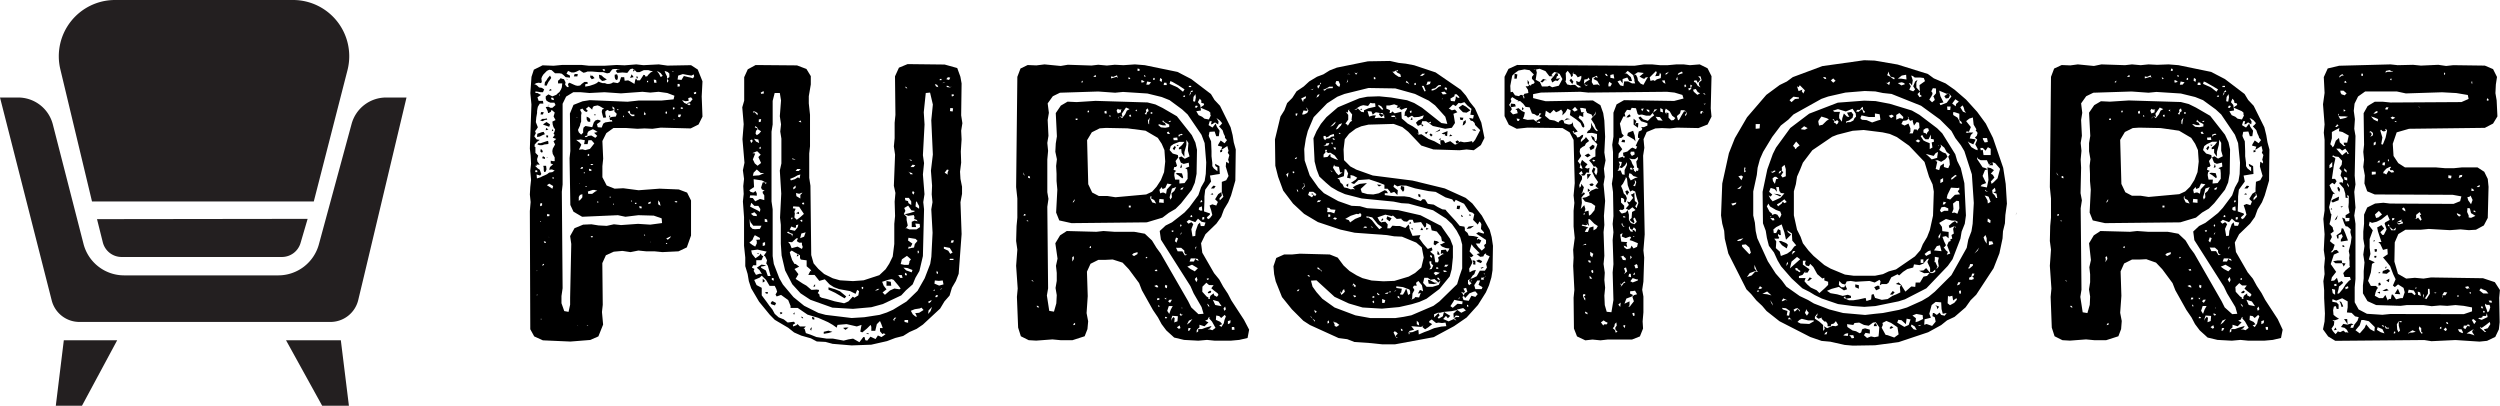 <svg xmlns="http://www.w3.org/2000/svg" viewBox="0 0 349.44 56.71"><defs><style>.cls-1{fill:#231f20;}</style></defs><g id="Layer_2" data-name="Layer 2"><g id="Layer_1-2" data-name="Layer 1"><path class="cls-1" d="M48.57,9.81,43.86,28.16h-31L8.43,9.67A7.86,7.86,0,0,1,16.07,0H41A7.86,7.86,0,0,1,48.57,9.81Z"/><path class="cls-1" d="M43,30.59,42,34a2.72,2.72,0,0,1-2.6,1.92H17a2.71,2.71,0,0,1-2.63-2.05l-.81-3.24Z"/><path class="cls-1" d="M56.82,13.63,50.9,38.49l-.82,3.42A4,4,0,0,1,46.15,45h-35a4,4,0,0,1-3.92-3l-.89-3.49L0,13.63H2.52a5,5,0,0,1,4.87,3.78l4.28,16.67a5.86,5.86,0,0,0,5.68,4.41H38.91a5.88,5.88,0,0,0,5.66-4.33l4.57-16.82A5,5,0,0,1,54,13.63Z"/><polygon class="cls-1" points="16.38 47.56 11.46 56.71 7.8 56.71 8.92 47.56 16.38 47.56"/><polygon class="cls-1" points="48.77 56.71 45.03 56.71 39.98 47.56 47.64 47.56 48.77 56.71"/><path d="M98.08,13.49l.11,2.81-.55,1.1-1.1.55-4.19-.11L91.2,18l-1.11-.05-1,.05-1.59-.11H85.75l-1,.72-.55,1.1.11,2.47-.11,1.05v1.54l.6,1.16,1.11.44,1.21-.06,2.14.28,2.92-.22,2.7.11,1.16.44.55,1.1,0,4.9L96,34.58l-1.16.55-2.25.11-1.1-.11-1.16,0-1.1-.11-1.1.22L87,35.07l-1.21.11-1.1.5-.5,1.1.06,5.83-.11,1,.16,1.76-.66,1.65-1.15.5-2.76.22-3.85-.17-1.21-.55-.55-1-.06-16.52.11-1.26-.11-1.05.06-1.05.11-1-.11-1.26.11-1-.06-1.16-.11-.94.22-6.16L74.13,13l.16-2.26.33-1,1.22-.61,1.54.06,1.15-.11h2.81l1,.11h2.15l1.71-.11,1.1.05L88.94,9l1,.11L92.08,9l1.21.17,3.3-.06.94.61.66,1.65Zm-19.66-1,.11-.28.06-.55H78L78,11.29l.33-.28V10.9l.22.11.28.06.22.44-.06.33.28.33h.22l-.11-.44.22-.17.61.28.27.11.28.05.33-.05.22-.22.38-.28h.39l.11.22-.39.11v.33l.61-.11.66-.22.33-.16.27-.22.22.11.33.11h.33l.28.11h.33l.27-.06.28-.16.61.11.27-.17.22-.66h.44l.06.5.49-.06.33.17.55.33.11-.55.11-.22.17.27h.38l.33-.49.17-.28.22.06v.16l.28,0,.16-.22.33-.33.33-.17-.33-.05-.33-.11h-.28L90,9.8l-.6.28H89l-.27-.28-.33-.22-.33.11-.39.5L87,10.13l-.71.06-.22-.28.27-.22.28.06h.05l-.27-.11-.55,0-.28.06-.38.49-.34.06-.55-.17h-.6L82.77,10l-.66,0-.27.11-.28.06L81.29,10,81,9.8l-.44.22-.33.11h-.34l-.49-.22-.22.39.49.27v.28l-.6-.06-.28-.27-.27-.22-.33-.06h-.61L77.1,9.8l-.33-.05-.33.16-.49.5-.17.27-.11.28.06.49-.11.17-.33-.06-.33.06-.28.16.22.06.22.16.22.22.39.06.33.22-.17.39h-.33l-.33-.06-.39-.05V13h.28l.5.27-.5.33.17.5h.6l.06.38h-.5l-.27.44-.06.28-.05.33v.27l-.06.33-.05.28-.06.66.28.72-.22.33-.17.22.11.27-.22.44.33.44.44.06-.38.27-.34.39,0,.33h.11l0,.44v.38l.39.39-.16.49.05.34.33.44L75,23l-.17.22.34.33.27.17.22.6-.16.22L75,24.39l.05.55.5-.16.33-.17.27-.11.33-.16.28-.22.44-.06.33-.22-.39-.16-.38.05.11-.38.44-.39-.33-.11,0-.39.28.06h.27V22l-.27-.49-.06-.39.06-.33.33-.6-.22-.44.38-.33-.49-.17.27-.38-.16-.22.11-.17.11-.38-.22-.33-.11-.34L77.21,17l.44-.22-.27-.5.16-.55-.44-.38-.11.27-.27.17h-.11l-.06-.28-.27-.55.38-.05.28.16.27,0,.44-.39-.16-.33-.55,0-.28-.11-.27-.17-.11-.27v-.33l.38-.28.55.28.55-.22.22-.22.22-.17ZM74.84,24.06h.28l-.05-.27-.28.05ZM75,23l.06.16H74.9Zm.11,14.8-.05,0H75l.05.11Zm0,3.36-.05,0-.06.11h.11Zm.33-22.07-.38.05.05-.44.61-.22.27-.05.17.33-.28.11Zm1.21.71v.33l-.55.06-.33.11h-.33l-.33-.11.11-.17h.33l1-.33Zm-.49-3.19.27-.06.06.17-.33.05-.33.17-.33-.11.33-.22Zm-.39,4.73-.22-.11,0-.33.11-.05.22.27Zm0,7.38,0-.33-.27.06v.38ZM75.62,31v-.11l-.11.05V31Zm.27-15-.33,0,.06-.33H76Zm-.16,28.57-.06,0-.11,0,.06.11Zm.44-22.35-.39-.11.11-.28.28.17ZM76,37.05l.06-.16h-.17l-.11.27Zm.39-20,.49.34-.11.33-.66-.23-.22-.1Zm-.06,6.12.06.49-.11.33-.22.06L76,23.79v-.33l-.06-.28Zm0,10.79-.11-.22H76l.11.22Zm.5-22.74-.17.22-.27.55-.28-.06.06-.44.22-.27.16-.28.33-.38.17.33Zm-.5,6.66.33.22-.38.11Zm.28,1.32h-.22l-.06-.27h.28ZM76.44,22h.11l0,.05h-.17ZM77.32,26l-.55-.33-.33.22.28.17.49.33ZM76.83,30l-.33-.11-.06.33h.33Zm-.06-15.3h-.22l.22-.06Zm0,18.49-.06-.1,0,.05ZM77,12.45l.11.16-.33.11.06-.22Zm.33,1.21H77l.11.27.33.06Zm0,4.62-.22.06.17-.33Zm.06,6.5h-.17v.16l.17.06Zm.88-11.56-.11,0v.11h.11Zm16,.16-1-.38-1.21-.17-1.16.11-1.1-.11-3,.22-2.31-.16L82.39,13l-1.21-.11-1.05,0-1,.61-.49,1,0,11.29-.11,1,.11,13.49-.16,1.1,0,1,.39,1.1.6.11.22-1,0-1,.16-7.49L79.69,33l.61-1.1,1.21-.5,1.15-.05,1,.16,1.15.06,1-.22,1,.11,2.37-.17,1.71.11,1.65-.22-.06-.66-1.1-.38-2.15-.06-1.81.22-1.05-.22-5,.22-1.21-.71-.44-.94-.11-6.55.11-1-.06-5.23.5-1.21,1.27-.5,1-.16,5.28.22,1.6-.17h3.19l1.65-.16Zm-15-2.2L79.19,11l.11.06Zm1.43-.5-.49,0,.11-.33.44,0Zm1.76,10.13.22-.27.39-.5-.39-.44h-.44l-.11.55h-.49l.11-.55-.61-.11-.27.06h-.33l.27.22.22.16.22.28-.11.27-.22.44.5-.05.38.11Zm-1.76-4.35-.05-.11-.06.11Zm.11,29.13-.05-.11-.06-.06.06.11Zm5.4-29.68-.33-.33,0-.49-.27-.22v.27l.22.22-.28.11-.33.06-.33-.17-.28.22,0,.33.11.5-.39.05-.11-.38-.11-.44.06-.33.27-.11L84.09,15l-.27-.16-.28-.11-.55.11-.16.22-.06.27-.11-.11-.38-.33-.39.33.28.28-.22.16-.28-.16-.27-.33-.33.16.22.44-.06.33,0,.28,0,.27V17l-.11.28-.05.27-.28.61.11.33.33.33.28-.27,0-.44.06-.28.27-.22.33.06.61.11.22-.67.22-.27.33-.11.38.11V17l-.49.34.11.44.55.05.22-.55.27-.17.72-.11h.28l-.06-.22h-.27l-.06-.33.33-.11.55-.05ZM80.9,27.53v.55l.28-.22.22-.28,0-.44-.33.11ZM81,25.71h.06L81,25.6Zm.44-2.14.06-.22h-.22l-.17.27Zm.17.49v.17h.11v-.17Zm1.43-5.5.49-.11-.33-.22-.33-.17-.6.28-.17.27v.33l-.27.06-.11.16H82l.22-.16.44-.06.55.33.27-.27ZM81.84,26v.11H82V26Zm.66-9.36,0,.39L82.17,17,82,16.68V16.3l.33.16Zm-.28,28.8h-.11l-.11.11.17-.06Zm-.11-23.73.17.11.11-.17-.17-.16Zm.11,5.39h.55l.44-.33.28-.11-.39-.11h-.27l-.66.22Zm.11-3.52,0,.28.33.05,0-.22Zm.39-12.5-.22-.27,0-.22.33,0,.28.33Zm-.06,12,.28-.05-.11-.11H82.5Zm0-12.55h-.11v-.11ZM82.88,33l-.22,0-.11.11.22.1ZM83,16h.28l-.11.16Zm.44,12.17.06.16.16-.05-.05-.11Zm.33-17.24-.05-.49.38.11.22.22.22.16.28.17-.33.16-.33.06Zm.44-1.26.11.22h.28l-.11-.22Zm1,6.44.11.11-.11.16h-.11Zm0,11.39,0,.11h.16l0-.11Zm.49,1.16.11-.11v-.11l-.11.06Zm.22-17.89,0-.33.33-.06.11.28v.27l-.11.28L86,11.07Zm.5,4.46-.17.05.06.11.11,0Zm.77,1-.11-.11v.22l.11.05Zm1.48,0,0-.22h-.33l-.22-.11L88,15.47l-.28.17.28.27.11.17.22.16Zm-.11-5.45-.49.11.22-.5Zm-.33,17.45.11-.11V28l-.11.06Zm.28-18.5.22.11L88.5,10Zm.22,18.78h.22l0-.17h-.16ZM89.1,11l-.22-.28.28,0Zm.06,4.13-.11-.17h-.17l.11.17Zm.16,13.71.11.27h.28l-.06-.27Zm.94-12.94-.17-.22L90,15.53l.06.16L90,16l.17.11Zm-.11,16.9H90l.06.11.11.06Zm.28-21.47v.16l.16,0v-.22Zm.16,17.18.33-.06.06-.27-.33.11ZM91,33.86l-.06-.11h0v.11Zm.38-22.74.06.44h.33l-.06-.38ZM91.8,10l.17.11.16.22.22.44.28-.17-.28-.38L92,10ZM92,28l0,.55.33.22-.11-.49ZM92.9,9.91l.11.33.22.44v.88l.11-.11.11-.16L93.23,11l.33-.22,0-.49-.22-.22Zm.33,5.95,0-.28-.22.06.05.27ZM93.07,34l.05.11h.17l-.11-.16Zm.27-.49.33-.28.11-.22-.66.33ZM94,10l.11.06,0-.11L94,9.91Zm.33,5.07L94.06,15v.28l.16,0Zm-.06,1.59-.11-.05,0,.11h.11Zm0,11.46.16.16h.22l0-.16Zm.44-16,.33-.06-.06-.33h-.27Zm0-1,.55.05.33-.55.67.17.27.05.33.11.17-.27-.06-.28-.33.17L96,10.46l-.55-.11-.66.22Zm.5,4.9L94.83,16l-.06.33.28.06Zm.28-.83L95.38,15h-.22l0,.22Zm.55-.77.44-.16.33-.39-.22-.27-.39.11.06.38-.44.06L95.33,14l.33.39.38.16.28.17.22-.17-.17-.11-.33.06Zm1.26-1.59-.33.11.06.22.27-.06Z"/><path d="M134.25,25l.22,1.1v1l-.22,1.16.16,4.45L134,38.27l-.39,1-.55.94-.33,1.1-.72.82-.6,1L129,45.37l-.88.6-1,.44-.88.55-1.1.28-1.16.44-2.2.5-2.75.1-2.65-.22-1-.27-1.21-.06-.83-.44L112,46.91,111,46.47l-.83-.66-1.87-1.1-.71-.72-1.49-1.82L105,40.3l-.33-1-.17-1-.33-1.1V36L104,34.36l0-4-.16-2.2.11-1.05-.06-1.1.11-1-.16-1.21.22-1.05-.28-3.3.17-2.09L103.75,15l.27-.93V10.79l.5-1.1,1.1-.6,5.78.05,1.32.5.61,1v1.16l-.28,1.65v1l.17,1.59v4.41l-.11,1,0,3.41.17,1.1.11,9.69.33,1.16.66.77.82.72,1.21.6,1,.28,1.81.11,1.49-.11,2.2-.72.88-.83.5-.77.49-1,.22-1.76,0-2.81.11-1.1-.06-2,.11-1.22-.22-1,.17-4.35-.17-1.15.11-1.16,0-2.15.11-1.1-.06-5.39.55-1.21,1.21-.5,5.18.06,1.76.49.44,1.21.17.94-.06,4.46.17,1.1-.17,1.05.06,1.21-.11,1.7.05,1.55L134.19,24Zm-29.51,1.59.16.22.39.11.33-.22.16.33v.33l-.49-.05h-.44l-.06.33.44.05.33.45.66-.33.61.16,0-.66-.22-.33v-.22l.27-.11-.39-.17-.11-.27.23-.72H107l-.5-.27-1.16-.17.06,1.1Zm.44,7.66.38.22.22-.44v-.39l-.16-.11.6-.05v-.22l-.71-.39-.17.27-.16.39-.44.39Zm-.39-3.64v.44l.06.61.33.33.33.05.71-.05.22-.44h-1.15l-.39-.5Zm.06-11L105,20l.22-.28-.11-.22Zm1.37,10,.06-.39-.28-.44-.55,0-.44-.44-.16.55,1.1.55Zm-.77.05-.49.22.33.28.49.05V30Zm0,7.93-.11.27.33.56.55-.17.27.06-.33-.56-.38-.33.66-.44.66.11-.33.11-.39.06v.16l.67.39.27.77h.39l-.22-.83-.17-.6-.22-.33.11-.44-.27-.55-.17-.11.39-.55-1.27-.28L105,35l.11.49.49.61.55-.39.17-.27.16.27.22.11-.1.17-.06.16-.11.22-.72,0,0,.44v.27h-.44l-.17.33Zm-.28-16.19.39.06-.33.82.27.56.39.33.49-.39-.38-.83.33-.33-.5-.49Zm.06-5.83.11.11-.11.11.27-.11.17.22.22.22V15.8l-.39-.22Zm0,9,.88-.06.72-.33h-.5l-.55-.49-.44.44Zm.88-4.57-.11-.5-.61-.11.28.39Zm-.17-1.93-.11-.27-.27-.17-.06.17.28.11.11.16-.22.22-.06.39.17.22.33-.22.27-.33Zm17.84,28.63-.27-.11-.17.11L123,46.3v-.44l.39,0-.22-.61-.17-.38-.44.44-.22.93-.55,0,0-.55-.1-.28-.5.5-.66.55-.28-.11.11-.61.06-.33-.66.22-1.43-.33-1.27.11-.11.39-.55-.39-.66-.38-1.38-.61-1.48-.44-1.38-.94-1,0v-.28l-.33-.82-1-.72-.61.22-.16-.27.22-.39-.11-.38-.22-.44h-.72l-.49-.83-.61-.6-.28.27-.77.33.33.72.72.38v1.05l.66.88.39.55.44.55.33.61.55.49.71.28.55.44.88-.11.17.22-.33.22.05.22.44-.17.17-.16.33.33h.83l-.33.33-.17,0,.33,0,.17.6.66.22.82.33,1.43.22h.88l1.49.28.66-.17.66-.11.88.5.55-.72h.17l.11.44.27.06.45-.55.71.33.33-.5.5.22.33-.22Zm-18-11.23.28-.11-.06.16Zm.28-18.39.27-.06.06-.38-.33.05Zm0,3.63.27.11v-.33Zm.27-7.76.06.17.39-.06-.06-.33Zm.28,21,0,.44.33-.11v-.44Zm0,5,.33.33-.33.22Zm.61-8.26-.33-.11V31l.38.05Zm-.06-5.12-.16-.11-.06.28Zm.17,15.25,0,.22h-.27l-.11-.22Zm.66,1.27.49.27-.16.33-.5-.16-.11-.17.17-.22Zm22.18-12.83.17-1-.11-1.1.05-1.21-.16-2.09.27-2.26-.22-4.79.22-2.2L130,12.94l-.6.06-.28,2.69.11,1.71L129,21.69l.16,1.11L129,24.39l.22,2.75-.17,1.11.11,1L129,35.79l-.49,2.09-.55.94-.39.93-.94.83-.66.71L123.4,42.5l-1.6.44-2.58.23L116.35,43l-3.08-1.1L111.9,41l-1.16-1.27-1-1.93-.49-2.09-.11-1.65,0-2.64-.11-1,.17-3.36L109,23.84l.22-1V19.38l-.16-1,.11-1L109,16.24l.17-2.2L109,13h-.72L108,14.1v3.3l-.16,1v9.75l.16,1.1L108,35.79l.16,1.1.77,2,.5.88,1.48,1.76,1.49,1.21,2,1,1,.27,3.64.44,1.76-.11,2.15-.33,1-.33.88-.39,1.88-1.15,1.54-1.49,1-1.76.77-2,.16-1,.17-3.36Zm-22.29,9.86.27.11v-.33l-.27-.06ZM109,43.66l.33,0,0,.16-.22.11ZM110,32.48l.16.12.28.1.22.11.05.28.11-.39-.33-.1-.33-.23Zm.16,1.33v-.17l0,.17.27.33.22.55.83-.22.61.33.11-.28-.11-.33v-.27h-.39l-.33-.22.17-.39h-.23l-.6.55Zm.22-1.71.72.16.39-.49.1-.39-.33.11,0,.33H111l-.39-.16Zm.06-7.1.11.22.55-.17.44-.27.22.16.11-.55-.38.11-.5.28Zm2.31,12.22v-.83l-.82-.11-.11-.22,0-.38-.61-.33-.55-.33-.27.22.11.44.22.66.33.55h.16l.5.38-.66.33.55.72-.39.66,1,.66.5.28.71.6.72-.05.33.05v.17l-.17.27.22.17.06.33.27.16.72.17,1.1.33,1.32.27.61-.27.6-.66.22.16.55-.33.11-.6-.27-.17-.22.55-.77-.38-1.54-.28-.72-.27-.61-.39-.66-.71-.77.22-.66-.83-.88,0,.28-.56.16.06-.16-.28Zm-2.15-6.77,0,.22.16-.06v-.22Zm.11-8.21.28.06.22.05-.17-.11-.27-.11Zm.39,7.6-.06.55.33.33.45-.33.55-.49-.67-1-.82-.06-.06.28.39.05-.11.28-.06.16Zm.11-3.58v-.33l-.33.28v.27Zm-.33,17.57.22-.17L111,44Zm.55-20.21-.22.28h.44l.28-.28Zm.72,3.3-.45.17-.44-.11.06.44.55.33v-.5l.22-.22Zm-.45,3-.44-.11.39-.22Zm-.27,5.62.22.16-.28.17ZM111.62,17l.39.11-.11-.27Zm.5,13.71-.28.06L112,31l.16-.06Zm.49,1.76-.6.17-.17.66.55-.22Zm-.44,11.84.11.17h-.16l-.17-.22Zm.22-16-.27.05,0,.17.28.05ZM113.22,46l.27-.28-.11.5Zm.27-1.71.33.11v.28l-.27-.06Zm.44-4.24h-.27l.27-.33Zm1.87,6.17.55.16-.55.17-.66.11,0-.28Zm.94-5.29-.94-.44v-.33l.94.28.66.27.88.72-.22.27Zm1.54,4.85h.33l-.44.33-.33-.28Zm.5-4.41h-.17l.17-.27Zm1.7-.93.17-.11,0-.22-.22,0Zm.88,6.11.06.16-.39-.05Zm.94-5.95h.17l.22-.05.22-.17-.22,0-.28.16Zm1-1.21.22.55.39.5-.55.44.33.33.71-.61.61-.27.71.11.17-.11-.39-.5-.6-.71-.28-.11-.49.11Zm1.27.55h-.66v-.66l.6.11Zm.49,4.46-.22.28.17.22v-.22l.27-.28Zm.5-5.94.27.38.33,0-.11-.39h-.66Zm.33-1.55.49.11H127l.11-.33v-.16l.22-.28-.56-.49-.71.49Zm1.54,1.16.11-.33-.72-.28-.55-.05.39.38Zm-.88-8.59-.22.44.39.39v.44l.16.77-.22.33-.17.05h.23l.38.17,1,0,.5-.33-.06-.44-.6-.05.11.49h-.61V31l.39-.17.44.11-.17-.22-.33-.11.06-.27-.11-.28-.78.11-.49-.22.66-.16.72-.22v-.11l-.44-.06-.45-.66-.55.33Zm.38,15.64,0-.39h-.5V45Zm-.44-7,0,.33.22.06.06-.22ZM126.54,28l.38.11.06.27.39.28,0-.5-.33-.5h-.55Zm0-15.92.06.22.22.06-.06-.11Zm.33,11.9.23.11.16.27h.33l-.11-.16Zm.89,10.62.11-.49.38-.44-.27-.28-1-.16-.06.38.61.44-.22.44H127l-.06.28.44-.11ZM127,22.24l.21.11.06.11h.22l-.11-.11Zm.55.78-.28.33.44,0,.22-.27Zm1.54,20.31L128.8,43l-.22.11-.72.11-.55.22.28.5.33.27.22.11-.06-.27-.16-.28.55-.05ZM127.59,26.7l-.11.28.22.22.11-.33Zm.44,1.55-.06.6.5.33V28.8l-.22-.39-.11-.27Zm.22,6.82.05.39.17-.22-.11-.22Zm1.59,7.32.28-.22.11-.22-.17.06-.33.16Zm.44.5-.49.5-.06.49.33-.38Zm.39-2.42-.28.11.28.05Zm1.21-.72-.11-.55-.55.06-.55-.06-.06.44.66.28Zm-1.21-28,.16.33.33.11-.16-.33Zm.44,29.51h-.28l-.11.27H131Zm-.17-3.42-.05.34.22.11,0-.22Zm.39-26.64h.27l0-.17-.22,0Zm.16,29.18-.05.16.27-.27Zm.22-28.74.22-.11h.23l-.23-.06Zm1.11,23.84.33-.17-.39-.66-.83-.16v.27l.61.28Zm-.39-11.29.17-.44-.23-.05-.33.44.45.27ZM132.27,12l.1.17.39.05.28-.11-.28.06-.27-.17Zm0-.93.39.11.16-.33-.33-.06Zm1,25.1h-.49l-.06.17h.55Zm-.49-20.64.38.05.06-.44-.39-.05Zm.55,18.06-.33,0-.11.33h.33Zm0-20.21-.06-.22-.27.06.05.27Z"/><path d="M174.6,46.08l-.22,1.16-1.16.27-1.21.11h-2.2l-1.1-.11-1.21.11-2-.11-1.38-.33-1.1-1-.66-.88-.5-.93-.71-1.05-1.54-2.75-.39-1-1.43-1.93-.88-.93-1.38-.44-1,.05h-1l-1.1.55-.5,1.1.11,3.42-.16,2.37.22,1.15L152,46l-.39,1-1.7.55h-1.66l-1.15-.11-2.26.17-1.05-.06-1.1-.55-.38-1.21-.17-4.29.11-1.16-.22-3.19.17-2.26-.17-1.21.06-2.09.11-1.16V27.75l-.17-1.6.17-15.41.44-1.16,1-.49,1.22.05L146,9l2.26.22,1-.17,3.31.11.93-.11,1.22.11,1.1-.11,1.21.06L158.63,9l1.38.11,4.57.94,1.93,1,2.75,2.09.5.83.77.82,1.48,3,.28,1.1.16,1,.28,1-.06,4.35-.6,2.09-.39.94-.6,1-.39,1.05-.66.93-1.54,1.49L167.88,34l.17,1.32,1.65,2.86.72.88.55,1,.66,1,.49.94,1.76,2.7Zm-31.6-22,.05.28.22.22-.16-.28Zm.33,5.84h-.17l-.11.22h.28Zm.44,1-.11-.11h-.17l.06.11Zm.22-6-.06-.28-.22-.05v.27Zm.49,14.48-.11-.17-.16-.11,0,.11Zm.78,3.57-.17-.22h-.22l.17.22Zm20.81-.88.44.88,1,.94.72-.05-.28-.94L166.84,41,166.4,40l-4.13-6.5-.17-1.21.83-.77.88-.44.93-.72.83-.66.66-.71,1.27-1.71.38-1.1.5-.88.16-1,.06-1.6L168.38,20l-.44-1.16L166,16l-.77-.71L163.48,14l-1.1-.44-2-.49-3.41-.22-1.1.11-2.37-.17-5.34.17-1,.49-.72,1,.17,1.32-.17,1,.11,2.21-.16,1,.11,1.1-.11,1.21,0,1.16,0,3.41.16.94-.16,1.1.11,11.4-.17,1,.33,2.15.66.11.33-1.16.06-1.15-.17-1,.17-1v-1.1l-.11-1,.22-1L147.51,34l.66-1.1.94-.61,4.13.11,1-.11,1.54.11h2.75l1.49.27,1,.94.61,1,.6.82Zm-3.58-11.67-2.2.66-10.52.11-1.71-.38-.44-1.1.17-3.2-.11-1.21v-1l-.06-1.1.11-.94-.22-1.05.06-1.15.16-1-.16-3.25.71-1.05.94-.55,1.27.06,2.64-.17,7.27.22,1.1.28,1,.49,2,1.16,2.09,2.64.5,1.05.22,1-.06,3.36L167,25.55l-.44,1-1.48,1.88-.77.77-.94.55Zm-12.66,6.22.27-.44,0-.38-.22.11,0,.33,0,.33Zm.38-8.8-.22.33-.05.16.16-.11.11-.22Zm.06,17.28-.17.11-.11.22.28-.05Zm.33-28.57-.28.05.06.17h.22Zm.49-5.07.22.06.06-.28ZM161.66,26.1l.61-.94.44-1.1.16-1.48-.11-1.6-.38-.88-.55-.83-1.71-1-2.53-.33-3-.06-.88.06-1.1.55-.66,1.1.16,6.16.55,1.16.94.49h1.21l1.1.17,4.3-.39.82-.38ZM152,15.69l.22,0v-.22h-.17Zm.49,18.72-.11,0-.11.22.22.05Zm.33-23.67.17,0,.22,0-.06-.17.06-.11-.22.11Zm1.54,4.84.06.28h.28l-.06-.39Zm.72.72h.17l-.06-.17-.11-.05Zm.22-5.34.77-.22.17.16-.11-.38-.5.22-.33-.06Zm.77,4.51.17.39.44-.17v-.27l.11-.11-.17,0-.22,0-.16-.11Zm1.32-.44-.6.88.11.44-.39-.11-.22.17v.22l.06-.22.16-.17.33.28.44-.55.22-.5.39-.22Zm.28-4.18.11.22L158,11l-.11-.16Zm.38,17.89h-.27V29h.27Zm0-12.72-.22.06.06.22h.22ZM159,35.24l-.55.16-.22.22.28.17.49-.28Zm-.33-19.82.28.16-.06-.16.06-.11ZM159,9.91h.28V9.64L159,9.58Zm.5,1.32.06.33.44-.11-.28-.22Zm.39-.71.11.22.11,0-.06-.22Zm.33,5.12-.22.27.22.11.11-.33.22-.16-.11-.39-.28.22ZM160.4,36l-.17-.11-.11.17.11.05Zm-.17-24.17h.39l.27-.33-.55-.11Zm.22,5,.06.44.11.12,0-.45.11-.49Zm1.16,11.62-.28-.49-.44-.23.06-.22-.06-.11-.11.11v.22l.28.56Zm-.77-12.55h.22v-.22h-.22Zm.33-4.74h.22v-.27h-.17Zm.49,29,.22,0,0-.11-.17-.22-.33.11V40Zm-.16-2.26h.27l-.05-.22-.33.06Zm.55,4v-.22h-.28l-.05.27Zm0,1,0-.16-.17-.11.06.27Zm-.16-25.43.38.33.61.06.55-.11v-.33l-.55-.28-.22-.17-.11-.16-.06.22.33.16.17.33h-.44l-.55-.16ZM162,28.3l.66.06v-.5l-.6-.05Zm1.76-2.53-.6-.11-.28.6-.38.17-.11-.28-.33.39.11.49.27-.11h.22l.33.17.11-.61ZM162.1,11.29l.28.16.05-.38-.27-.17Zm.55.6h.44l-.05-.33h-.33Zm.22,29.79-.16-.06.33.28-.06-.11.06-.17Zm.28,2.7-.28-.11-.05.22h.27Zm0-4.46-.27-.11-.06.33.28.16Zm.06-21.2.33,0-.22-.33-.22.11Zm.22,25.16.22-.61.27-.49-.55,0-.22.67Zm.11-1.54.27-.44h-.33l-.22.22-.05-.06ZM163.31,17l.22.06.17-.17h-.17Zm.17-5.28,1.1.49.77.61.22-.33-.83-.55-.88-.5-.27-.11Zm.55,8.42-.39.28-.16.55.44.49.72.22.05.33-.38.5.21.66-.16.17h-.22l-.11.38.38.17-.22.16-.05.28v.22l.11.55h.6l0,.55.72-.06L166,25v-.77l-.06-.55-.27-.17.55-.22-.06-.55-.71.17-.39-.17-.17-.39-.11-.33.34-.16.49.33.66-.33-.22-.77v-.33l.06-.77-.28-.44,0,.71-.28,1v.66l-.38-.55-.06-.55-.33.06v-.22l.44-.39.33-.44h-.72Zm.38,6-.6.22-.17.66-.16.55.11.33.22-.33-.06-.55.39-.33Zm.17,18.77.06-.71-.78-.06-.16.5v.22l.05-.22.28-.33.16.16-.05.55-.06.06Zm-.83-12.66.06.16H164v-.22ZM164.14,21l-.22-.22.27-.38.17.16ZM164,19.27l.05.33h.56l-.06-.38Zm.44,14.65.11-.28.11-.33-.28-.11-.16.5Zm.11-9.75.66.06.17.55-.11.16-.56-.44-.38-.22Zm-.17,10.46.23.5h.66l.33.55h.16l.17-.11-.22,0-.17-.27v-.28l-.44-.38Zm.23-14.2-.17-.17h.33ZM165,45.86l-.11-.38-.39.27.28.22Zm-.28-27,.06.28.17-.22.38-.06-.16-.16Zm.5,25.22.06-.17-.17.06-.11-.17-.11.11.11.22Zm0-20.7-.27.11.16-.55ZM165,31.71l.17-.16-.11-.22-.11.16Zm-.05,1.1.16-.11.06-.27-.11.17Zm.49-6.66-.38.17-.06.22.28-.06Zm-.22,16.91-.11.11.17-.11-.17-.17Zm.28-29.73-.17.16.28.06.05-.17Zm3,17.78-.55-.11-.5-.44-.38.49-.88-.33-.33.28.27.27.39-.22.27.28-.27.71.16,1,.39-.06.05-.66.33-.94.28-.27.11.49h.49ZM166.67,44.6l-.49.22-.28.55.39-.28Zm.77-7.11-.82-.49-.66.27.44.33.6.33Zm-1,8.37h-.33l-.05.39.22-.06Zm-.27-33.69h.33V12h-.33Zm.27.61-.11.27-.11.33.22-.27v-.22l.28-.06-.06-.22Zm0,23.34-.17.44h.61l.22-.44Zm.22-5.78-.06-.28-.16.06-.06.22Zm.16-16.79-.05.6.27.06.11-.61-.05-.44Zm.61,1.26-.28-.05L167,15l.27.06Zm-.17,23.9L167,39l.22.44.16-.33Zm0-4.24-.16.05-.06.39Zm.28,2-.11-.28-.33-.05.05.16Zm-.11-22.19.33.39.11.77-.66.11.33.55.49.22.33.27.61.11.27-.55-.11-.27.11-.06-.27-.27-1.16-.5.17-.16.33-.22-.06-.22-.33-.06,0-.33-.22-.27Zm2.47,31.55-.49-.88-.39-.44.06-.22-.17.11-.11.27-.38.17-.11,0,.16,0,.44.22-.55.55-.71-.22v.38l-.28.22-.11.22v.28l.22-.17V46l.5,0,.6-.22.77-.22-.22.33-.33.16h.33l.33.11ZM167.61,29l-.06.28.22.16h.28l-.06-.6Zm.44-.77-.06-.27-.16.11-.06.22Zm0,2.15v.33l.27-.06v-.33Zm0,10.4.6.66.28.17-.06.16.28,0-.06-.17.11-.27.44-.33.06.27.39.22.22-.27L170.2,41l-.5-.38-.39-.33.33-.44-.27,0H169l-.38-.33-.55.55Zm1.43-23.45-.22.06.11-.45h-.28l-.16.55.55.34.44-.56.17.45.38.55-.11.77H170l-.22-.66-.72.05-.11.55.06.17.27.6.06,1.38v.71l.11.94v.44l.22.33.5.39v-.55l-.28-.17-.06-.33.61.33.06,1.1-.44.06-.94.16.16.83-.82,1.15-.11.94v.77l-.06,1.32.83.28,0,.16-.44.39.17.27.27-.16.33-.44-.16-.66-.22-.66.38-.17.56.17.22-.5-.39-.38.44-.72.44-.28.06.5-.33.38.05.28.5-.5-.22-.66v-.49l0-.94.61-.22.33-.6-.39-1.32.06-.66.27.16v.11l.11-.17v-.1l-.11-.28.17-.66-.22-.33.11-.28-.17-.66-.6.39-.28.16.17-.44-.61-.16.06-.17.33-.55.55.39.33-.44-.28-.33,0-.22-.17-.33-.16-.5-.5-.55.22-.17.22-.27-.33-.39-.38-.27H170l.11.05.22.39-.06.39-.44-.28Zm-.83,21.64.11.16.17-.05v-.22Zm.33,3.68-.27-.22.16.33.17.17ZM168.87,41l-.05-.16.33-.22.16.11-.11.22Zm.61-14,.11.22-.39-.06Zm.11-1.05.33.06-.22.33h-.44Zm.27,16.68.89.17-.44-.66-.78-.22Zm1.49,1.6-.16-.22-.5.44-.27-.27L170,44.1l-.05.61.6.27.28.33-.44.17h.05l.28.22.33-.5.11-.49Zm-.55-23-.27.06.05-.33h.28Zm.55,22-.11-.39-.22.28.11.33Zm.66,1.54-.38.11v.44l.33-.16Zm.55,1.32-.05-.38-.33,0,0,.39Z"/><path d="M208.68,34.36l-.06,3.41-.16,1-.33,1.1-.44,1-1.11,1.76L205,44.38l-1.76,1.21-2.86,1.54-5.4,1-1.76,0-1.59-.17-2.32-.16-1-.39-1.21-.16-4-1.82-.93-.6-1.6-1.6-1.38-1.71-.88-2.2-.22-1L178,37.22l.39-1.16,1.1-.49,1.1,0,1.1-.11,4.18.11,1.11.44.82,1.1.83.77,1,.61.82.39,1.27.33,1.65.11,1.54-.06,2-.6.88-.5.88-.77L199,36l-.27-1.43-.77-.66-2-.83-1.1-.05-1-.17-4.51-.33-2-.44-3.14-1.05-1.93-1.15-1.54-1.43-1.38-1.82-.71-1.93-.39-1.54-.05-3.69.77-3.19.55-.88.38-1,.72-.72.6-.93,1-.67.77-.71,1.1-.66.88-.33.88-.55,1-.39,4.35-.88,3.08-.05,1.21.27,1,.11,1.16.22,3,1,3.52,2.42.72.83.55.88.71.88.89,2,.44,2.15-.5,1L206,21l-1-.11L204,21l-3.64-.11-1.7-.55-1.82-1.92-.83-.66-1.21-.44-3.52.1-1,.23-.77.33-.94.71-.6.77-.17,1.43.06,1.49.88.88.82.44,2.32.83,5.56.71,4.51,1.1,2.92,1.32.93.78,1.33,1.7,1.1,2,.27,1ZM180.1,24.12l-.33.27.17.28.05.16.06-.38Zm.83,0-.06-.17-.22.06.11.22Zm.28-1.93.1-.22-.27.11-.06.16Zm-.11-6.06.16.06.11-.33h-.27Zm.38,10.63-.11-.22-.11-.11.05.33Zm.16,13.71h-.21l-.17.22h.22Zm.23-26.7.27.49.06-.33.33-.22v-.27ZM182.42,26l-.11-.33h-.22l.22.11.05.11-.16.22-.22.22.22.22-.11-.22Zm.16-11,.06.22.16.17-.16.11-.44-.06L182,16h.28l.44-.22.16-.33-.16-.28Zm13.6,29.29,1.1-.22,3.08-1.32.83-.61,2.48-2.42.33-1.1.38-1.1V34.19l-.27-1-.5-.94-.66-.93-.82-.77-1.82-1.16-3.42-.93-1-.06-1.1-.22-4.46-.44L188,27.14l-1-.44-.94-.55-.77-.66-.88-.82-.38-1-.28-1.1-.16-3.25.44-1,.6-1,.77-.94L187,15l3-1.26,1.1-.22,1.66-.06,1.7.17,2.21.38,1,.39,1.1.66,2.7,2.14.83.12-.28-1-1.43-1.59-.88-.66-1.93-.94-2.75-.77-3.75-.06-3.35.83-1,.39-1.44.93-1.87,1.93-.82,1.93-.28,1.1-.22,1.43.06,1.59.71,2.1,1.21,1.7.77.77,2,1.11,1.87.66,1.16.05,1,.28,4.34.27,3.14.72,2.86,1.48,1.27,1.82.39,1v1.59l-.17,1.65-.27,1-1.44,1.76-1.81,1.37-1,.44-1.1.33-1.71.39-2.42.22-2.7-.16-1.92-.56-2-.93-2.53-2.31-.77.05.22.83.55.77.82.93,1.71,1.22,2.92,1.1,2.09.38,3.47,0Zm-13.32-5.67.27.06-.16-.22h-.22ZM184,27.14l-.44-.33H183l-.16.44.55.33.22-.33.22.17Zm-.22,17.62-.33-.22-.17-.27-.16-.06.33.33.22.28.11.16Zm-.61-32.2h.28l.16-.17-.22.11ZM183.35,27l.28.16-.28.06Zm.72,16.57-.17-.11-.16-.17,0,.23.11.22ZM184,13.66l.33-.22.11-.28-.28.11ZM184.67,28h-.44l-.16.27.38-.05Zm-.55-16,.11.39.17-.23.11-.33.16-.22-.16-.05v.27Zm0,25.38.06.22.33.11.27.28-.05-.17-.22-.17-.17-.22ZM185,12.61l.16.06.33-.28.39-.06h.39l.05-.22h-.5l-.38.22-.33.17-.06-.11Zm.66,6.5-.28.11-.11-.22H185v.33l.22.27.16-.22.44-.05.28-.22.39-.06-.06-.33-.5.17ZM185,20.32l.11.11.55-.11.16-.33-.44.05-.16.33ZM185,22l.55-.06.39-.44.05.44.61.28.44.16-.49-.66-.61-.38-.28.05-.27-.16.11-.28h-.28l.06.33-.28.33Zm1,7.65.5.17.17-.5-.67-.05-.22-.22h-.33l.11.16-.05.44Zm-.22,15.47-.05-.33-.17.11v.33ZM185.94,30l-.28-.05v.38l.28-.05Zm.77-13-.16.11-.61.61.38-.17.28-.28Zm-.77,6.77.16.22.17.06-.11-.11Zm.22-3.91-.06.22.17.11,0-.22Zm.22-.33h.22l-.16-.22-.22.06Zm.39,4.63.33.33.22-.17.33-.22-.33,0-.17-.77-.6-.11-.06-.22V23l-.17.44Zm.11,6.33-.33-.11-.23.22.39.11Zm-.5-9.91.11.27.22.06v-.28Zm0,24.44.22-.22-.22.17Zm.83.39-.44-.33-.39-.06.17.33,0,.22.28.11Zm-.55-33.75.27.33.28.16.11-.33-.22-.49h-.33Zm.77,5.89.16-.33-.44.17-.22.33-.22.38L187,18Zm-.5,7.38.28.16.16.44.28.22.22.44.49.11.44.17.39-.06.11.17v-.22l-.22-.17.44-.27.55-.22,1-.11-.88.82.16.5.77.22.83.05.77-.16.83-.44.27.11L194,27h-.44v.27l.83.11.88.06h1l.77.11.72.28.82.27.28-.27.33.05.38.61.83.11.55.33.66.33.44.05.17.22.55.61.71.77.55.66.66.11.06.22v.33l.38.33.17.39L206,33l.66.16-.21.17.05.22.11-.17.44.22-.22.44-.55,0,.33.49.5.5.44-.39-.11-.38.27-.22v-.5l-.66-.44-.72-.44.33-.22.72.22.06-.17L207,32l.06-.66-.11-.22-.16-.17-.23.44-.66-.66.17-.77-.22-.22-.5-.16-.71-1.1-.94-.44-.22-.11-.22.33-.27-.39-.94-.28-1.38-.77-1-.11-1.87-.38-1.27-.39h-.77l-.44.11-.44-.27-.11.33.61.49-.06.66-.44-.44-.49.17-.11-.22-.33-.39h-.44v-.55l-.83-.33-1.32-.44-1.49.11-.6.55-.44-.16.66-.44.22-.28-.5-.27-.44-.11v.49l-.49-.11.16-.6-.27-.55-.22-.06-.11,1Zm.22-6.39v.17h.28Zm.17,22.19.16.49.22-.16.28-.28-.11-.38-.22.22-.11.38-.06-.16Zm1.59-23.95L189,16l-.44-.55.05-.16-.16.11-.06.33-.27-.11.33.44v.66l-.39.55.33.22-.11.17.17-.17.27-.44.28-.17ZM190.29,30l-.17-.22-.27.16-.22-.05-.83.27-.77.44.5.17.16.27v.06l.72-.5.82-.33Zm-1.87-3.86-.28-.27.33-.22Zm-.22-14.53.22-.22v-.33l-.06.22Zm.11-1.16.22-.11.22.11-.22-.16ZM189,39.92l.22-.11V40l.22.16.06-.27-.28-.22.06-.17-.11.17Zm.44,1.37-.33,0,.22.27.22-.11Zm1.21-25.6,0-.27.61-.28,1-.22-.05-.49h-.44l-.22-.06-.33.44-.67-.11-.38.11-.39.22-.22.22-.27.11.27,0,.22-.22.5.49Zm-1.32-5.56.22.33.22-.33-.22.11Zm1.05,5.07,0,.16-.33-.11Zm.66,16.68-.06-.22h-.27l-.17.27.17-.11Zm2.15-.11-.61-.44-.77-.94-.5-.11-.33-.05.06.22.22-.06.5.39.55.71.49.55Zm.33-15.69-.11-.06-.17-.22h-.33l-.6-.11-.44.33-.17-.44-.55-.05.22.77.55-.17h.39l-.17.39.55-.06.83.06-.06-.39Zm-1.6,15.69-.22-.11-.11-.11.17.27Zm-.11,9.85.28,0v-.22h-.22Zm0,.55.17.22.11-.16L192,42Zm.22-31.1h.22v-.22l-.22-.11Zm.72,15-.28-.28.66.06Zm-.28,15,.17.17h.22l-.33-.33Zm7.1-6.27.55-.22.11.38-.33.22.55.44.17,1.05H201l.11-.33L201,36l.44-.33.28-.17.16.11-.22-.22-.28.11.06-.55.66-.05.17.33.16-.17.17-.33-.5-.05-.55-.22-.28-.28.33-.11.39-.22-.44-.16-.11-.56-.61-.77-.71-.16-.17-.72-.6-.33v.33l-.06.22-.16.11-.5-.77-1,.11-.17-.44H197l-.33.28-.45-.06-.38-.33.11-.05-.72.05-.55-.49-.11.11-.93-.22-1.1.38.27.5.28.22.11-.06.44-.05.33.38-.06.55h.39l.33-.38.49.05h.55l.77.28.44-.5.12.28v.27l.16.39.28.66,1.1-.11-.17.44.55.77Zm-6.38-19.44.16-.11-.27-.38-.39-.22-.05.16Zm.22.66,0,.11-.33.22-.33-.33.11-.22.28.17Zm-.11,14.48.05.17-.22.27-.05-.22Zm-.11,11.29,0,.55.33,0,.11-.38Zm.38-.72.39,0,.11-.22h.33l-.06-.17-.27.17-.39.11Zm8.92-25.93.44.28.44-.11.33.38-.55.22.06.28.16,1-.44.67L202,18l-.72-.17-1-.22-.55-.39H200V17l-.33.16-.33-.22h-.55l-.11.39v.06l-.49.21-.28-.44.33-.33.61-.27.16-.44-.66.22-.71.05-.28-.22-.55.28-.28-.28-.21.06.05-.55.22-.33.11-.28-.33.06-.5.22-.27-.22.16-.22-.88-.33-.66.16h-.44v.44l.5.22v.17l-.06.22h.22l.17-.22.33.27.93-.22.06.94.33.27.5.44.71.39.72.5.11.55-.22-.06.22.17.38-.06,1,.66.83.33.88.5-.06-.22V19.6h.39l.11.06L202,20l.71-.27.66.49.33-.11.06-.11h.11v-.11l.27-.11.5.11.55-.05.55-.11.11.22.33-.39.72-1.37-.72-.72-.06-.28-.27-.27-.28-.06-.22-.38.55.11.11-.5-.49-.05.16-.83-.55-.44-.44-.49-.49.16-.33-.05-.39.44-.38-.22-.44.44Zm-8.59,15.09.61.27-.28.44-.44-.33Zm1.27-13.71-.28-.39-.44.06.06.16H195l.11.11-.06.22Zm-.55-6.5.38.39.5.33.33,0-.11-.38-.44-.22-.17-.28.28.11V9.8l-.28.06-.27.16Zm.77,37.22-.28-.11,0-.22.27-.28-.22-.22-.22-.11-.16.17.38.77Zm-.55-6.5.22-.05.11-.11-.17.05Zm.33-.49.77.11-.11.6-.11-.05v.27l.38,0,.23-.39.21-.44.12.28.16.6.28-.16v-.39l-.11-.22-.89-.33-.93-.11Zm.22-25.49.38.11-.16.16-.39.06Zm.16,26.64-.22,0,.06.22.27.11Zm.55-14.59-.33-.44.06-.38.44.11v.49Zm-.05,19.44L196,46l-.22-.06.11.33Zm.44-34.74.28.11.22.16-.17-.27-.22-.22Zm5.67,34.08-.11-.5-.5.06-.49-.06-.33.06-.61-.5-.33.22-.05.17.44.27-.55.44-.44.28-.39-.33.17-.22-.33.22h-.06l.06,0-1.38-.11.39.5-.61.16-.17.22.06.28.11-.11-.11-.17.5-.05.82-.33.06.66.77-.33.6-.22.77-.33,1-.22Zm-4.9-14.32-.33-.05.22-.22Zm-.11-15.47.17-.11-.06-.27-.22.16Zm.22,26-.33-.06.33.11.33-.16.11-.17.55.06.17-.5.11-.22.11-.11.16-.11-.16-.77-.5-.6-.33.27.11.39h-.38l-.17.22.22.38-.27.5Zm0-25.44.06.39h-.28Zm0,15.47.17.28-.28-.11Zm.33-19.93.22-.05-.05-.28-.17.06Zm.61,33.2-.28-.27v.49l.33.17Zm.49-4.46,0,.11-.11.06v.05l-.17.11-.33.06.28-.5Zm-.27-13.05-.28-.16v-.33l.28.11Zm-.06-16.95.39-.06.33-.27-.39,0Zm.28,21.14.16.38h-.38Zm0-14.09-.06-.33v-.06l.28.22Zm.44-5.23L199,12h-.27l.38.78.17-.06Zm-.28,27.08.5.55h.82l.88-.27.22-.55-.22-.44-.27,0,.16.22.33.17-.27.27-.55-.49-.55.11-.39-.28-.49,0Zm.22-21,.5-.17-.28.39ZM199.7,32l-.38.11.05-.28Zm-.33-20.1.5-.16.11-.33h-.44Zm.33,27.75-.11-.55.28.06.6.33.5.05-.55.17Zm.28-21,.27.22-.22.22-.22-.28ZM200,37.33l-.22.33.33-.06.22-.49-.27-.28V36.5l-.28.06.06.33Zm.11-1.27.06-.27-.22-.17-.06.22Zm0-23.39.28-.06.33-.16.33-.28.22-.11h.17l-.06-.17h-.28l-.22.17-.27.27-.5.12Zm.5,21.63-.22-.16.05-.5.39.06.33.16-.33.22Zm.05,3.69-.27.17.27.33.5-.28.05-.16-.11.05Zm4.24,5.4-.38-.33-.66.16-.22,0,.11.1-.83.17-1.15.11-.45.11H201l-.55.22v.44l.61-.6.16.33-.27.27.16.17.56-.33.16-.61.33.22.55.33-.33.33-.27-.33-.39.44.77.33.72-.33.22.17h.16l-.33-.22.22-.22h.39l.11,0-.06-.16-.44-.06-.27.39-.06-.66.55-.5.55.39ZM200.58,18.5l.72-.44-.06.22ZM201,37.38h-.27l.05.22.28-.05Zm.17-2,.05.28-.33-.11.06-.5Zm.22-16.07-.06.27-.22-.11Zm.28-6.11.55-.06-.28-.33-.49.06Zm0,5.39.66-.27-.06.71-.33-.11.06-.16-.28,0-.22-.11Zm-.12-4.79v.11l.12-.16Zm.45,24-.28,0,.11.23.44-.06Zm-.12-25.49.28.33.11-.33-.22-.11ZM202.46,37H202l-.12.27h.34Zm.27-18.22L203,19l-.44.05Zm0-5,.06.33.55.06.11-.33.05-.39.28.22H204l-.06-.16-.33-.33-.27,0-.06.28Zm1.05,28.24-.5-.11-.16.28-.39.6.33.23.66-.56.66.06.06-.39Zm.16-22.24-.05.11-.11.11-.22.06-.11-.28.27-.16Zm.06,9.47-.39-.05.06-.44h.44Zm.05-14-.16-.22.55-.38.49.27.61.5-.55.33-.5-.06ZM204,41.68l.05-.17-.16.17v.16Zm.44-24.89-.33-.05-.06-.33.5.05Zm-.17,13.49-.05-.27.16.11.11.22ZM204.71,41l.39-.22-.17-.55-.38.11.22.44-.17.16-.38-.16.22.27.16.28Zm-.16-24,.33-.22v.38l-.22.28-.22.11Zm2,24.11-.33-.38-.27.05-.55.22-.61.66-.16-.27-.06,0-.16.11.16.44.72.11.38-.71.55.16Zm-1-9.19L205,32l.27-.33.77-.11Zm-.33,11,0-.27-.17-.06v.22Zm3-7.1-.5-.22V35.4l-.27.17-.11.27-.44.06-.5-.39.44-.11-.88-.88-.28-.38-.27,1,.55.6-.33.22-.22-.11.16.22.06.17.11.22.05.27-.22.44-.22.39.06.5.44-.23.44-.11-.22.61-.22.17-.33.49-.33.17v.22l0,.27.17.22.33-.27-.11-.11.11-.33-.22-.17.38-.11.56-.27.44-.78h.71l.28-.44-.11-.49Zm-2.59-5.67-.33-.05.16-.17Zm-.28,9.09.17-.28.11.28-.11.27Zm.61-21-.22-.11.38-.05.22.22ZM206,36.39l.22.11V37l-.33-.06.06-.27-.17-.22Zm1.22,3.75-.56-.33.23-.61h-.39l-.44.66.16.55h.67l.22,0ZM207,36.78l-.44-.17-.22-.16.39-.17.44.22Zm.28.55.11.05-.33.17-.11-.11Zm.39,1.27v-.06l-.17.22-.33.06H207l.06.16-.06.11h.45l-.11-.11.16-.22Zm-.11-.22,0,.11,0-.22-.22-.11Z"/><path d="M239.12,15.14l.11,1.16-.55,1.1-1.27.5-3-.06-1,.11-1.1-.05-.93.05-1.21.5-.44,1,.11,1.21-.17,1.1.22,11L229.71,35l.11,1-.11,3.36-.17,1.15.17.94,0,2.2-.11,1.27.06,1-.44,1.1-1.11.44h-3.41l-1,.11-1.11-.11-1,.11-1.16-.55L220,45.92l-.05-4.3.11-1.1-.17-3.36.06-1.15-.06-1.1.22-1.65-.16-1.6v-2.2l.11-1.1-.11-1.05.16-1.71-.16-6.05-.55-1.05-1-.6-4.89-.06L212,18l-1.1-.56-.6-1.21,0-5.5.55-1.1,1.21-.55,16.41.11L229.82,9h1.1l1.1.11h1.1L234.33,9h1l.88.11L237.58,9l1.1.55.55,1.1ZM214.73,16.9l.77-.44-.38-.22.33-.38h-.33v.22l-.28.11-.33-.22-.38-.11L213.8,15l-.56-.06-.33-.44-.44-.38-.38.05.16-.11-.27-.11-.61-.38-.22.27.11.28-.11.22-.22.33.28.33.11.27-.22.33.38.39.66-.17-.11-.44-.22-.11.44-.16.39.33.16.11.34.16-.12.55-.16.33.66.17.83-.06.55.44.33.06.05-.17-.22-.05-.22.11ZM211.1,12l.05.89.28-.06.33.5.55.11.22-.17h.27l.22.55.06-.27-.17-.17.17-.27.55-.11-.06-.44-.33-.5.33,0,.28-.22.11.17.11-.22.33-.11.11-.17-.11-.22-.27-.27v-.28l.27-.33-.6-.6-.72-.11-.83.16-.55.39-.33.33Zm.49,2.92-.38.06-.06-.28.06-.22.55.06.11.33Zm.11-4.4V10.3l.39.11L212,11l-.33,0Zm.72,6.11-.44-.06.11.33h.22Zm.33-1.65.22.16-.11.28-.11-.11Zm.88-3.09-.11-.27v-.44l.22.33Zm21.69,1.88-.16-.5-1.1-.33L233,12.83l-11,.11-1.1-.11-5.51.11-1.1.22,0,.55,1.76.44,6.6-.11,1.05.66.39,1.1.16,1.05.11,2.26-.11,2.2.17,1.1-.23,1.16.12,1.15-.17,1.05.22,2.31-.17,2.09.06,1.27-.11,1,.11,3.31-.11,1.15.17,1.22-.06,1,.11,1.1-.11,1.1.06,1.32.27.94.66.06.28-1.71-.11-3.85.11-1.16-.11-3.36.11-1.1-.11-1.16.11-1.1-.06-3.36-.16-1.15.16-1V21.25l-.11-1,.17-1.15V15.75l.44-1.16L227,14l7,.11Zm-21-4h.22l.16-.06.11.44-.16,1,.6.33.28.61.77,0,.27-.11.39.22.93-.22.5-.93-.39-.72-.27-.11v-.05h-.11l-.33-.11-.22.16-.22.28.22.16-.5,0-.55-.72-.82-.33-.5.11h-.16Zm1.26,1.76-.27-.11.38-.39.55.17h-.33Zm7.87,14.86L223,26l.38-.55-.49-.72-.39-.82.22-.5.28.17-.17.49.28.44.16-.44v-.55l-.27-.27-.22.05-.28-.44-.38-.44.49-.39.39-.16v-.94l.11-.27.16-.5-.71-.71-.17-.5.44.28.11.49h.17l.11-.33,0-.66-.71-.16-.72.05.17-.33.27-.16.17-.33v-.67l.16.39.39.61.27.22.11-.11-.27-.33-.17-.5-.49-.77.22-.28L223,16l.06-.44-.17.39-.27.38-.17-.33-.6-.22-.17-.33V15.2l-.49-.11h-.33l.16.6h.44l-.16.11v.55l-.5-.22-.16.33.49.44.28.5.05.33-.16.11-.17-.16-.22-.5-.6-.5-.88-.6.11-.66-.44-.22-.28.49-.44.44.06-.49-.23-.33-.33.22-.38.16-.33-.33-.5.5-.6-.39-.11.72.66.55.66.11.55.27.16-.22.33-.16.23.11.1.38.56.17h.22l.27-.11.11-.22.11.55.61.77-.55.17v-.28l-.17.11.17.28.33.22.16.33.28-.06.33-.27.22-.06-.06.33-.27.39v.33l.16-.17.39-.33.16-.22.44.55-.44.33-.16.33-.33.17-.33.27-.06.39.06.27.16.33-.49.72.38.5-.11.44.39.16-.06-.27-.22-.44.22-.56.39.33.38.28-.38.44.33.17.33-.11-.06.38,0,.5-.06-.22h-.33l-.22.38-.27.06-.28-.11.28-.17-.17-.38-.38.33.44.44v.38l-.22.39-.17.44.06.38L221,26v-.33l.39.5-.22.77-.17.22.17-.11.22-.17.16.22-.22.17-.27.33.05.77L221,29l-.06.22.5-.55.16.55-.11.38.55-.16.06.71.27-.16.5-.61.11-.6-.55-.39-.88-.22-.39-.5.55-.11.5-.27-.11-.39.33-.27.66-.28Zm-6-16.13.22-.05,0,.05h.06l.05.33-.16.06-.11.38.55-.11-.33.39-.33-.06-.44.28-.17-.44.39-.44Zm1.65,6.44-.49.17.38-.33.5.11Zm-.22-5.83v.49l-.17-.16.34.6.49.11.28-.05h.33l.44.38.44-.05-.33-.22-.33-.17-.06-.49.39.16.16-.11.17-.44v-.33l-.5.22-.27-.38-.39-.17L220,10l-.16.22v.39l-.22.16-.11-.38-.39-.5-.27.33Zm.88.88-.38-.5.22-.27.33.44Zm.33,3.85.44-.22-.38-.44-.39.39Zm3.25,16-.5-.33-.6-.61-.22-.05v.49l.11.5-.22-.22-.17-.22.11.27-.27.06-.39-.11-.11.16.5.11.44.17-.28.16-.22.44h.44l.22-.6.55-.17v.55l.39-.22Zm-1.87,2.64.27,0-.11-.17-.44.22Zm-.17,7.27.17.38.11.11v-.33l-.22-.22.22-.11v-.22h-.28l-.05.22ZM221.5,30v-.27l-.22.22Zm-.11-18.28.28.22-.11.11.27-.11.17-.11-.22.06-.39-.17.28-.27.55-.33-.22-.28-.11.22-.44.06Zm.94,10-.44.28-.39-.28.5-.27Zm-.44,22-.33-.17v.22l.33.17Zm-.06-19.38h.55l-.49.71Zm.11,2,.33.27-.33.22Zm.17,10.35h.27l-.11-.28-.33,0ZM222.33,21l-.17-.39.44-.38.28.16-.06.33Zm.22,4.62.22.17-.22.22-.28-.06-.11-.22Zm0,13.33-.22-.28-.17-.11.06.39Zm.16-3.47-.44-.28v.5l.28.27Zm0,2.59-.05-.34-.28.11.17.34Zm-.22-26.6.22.39.61-.06.28.17v-.06l-.34-.6-.55-.28.28-.27.33.11-.11-.28-.66.28Zm.22,10.85-.16.05.22.23.22-.17Zm2,22.79-.33-.16-.23-.17-.38.28.33.44.11-.17h.39Zm-.39-34.79.17.27.22.06v-.06l-.17-.27Zm.5,1.76.27,0,.22-.38-.38-.28-.11.33Zm.27-1.21.55.11-.11-.61-.44.11Zm1,35.51-.27-.28-.06-.27.22-.33-.05-.44-.22.22-.06.33-.22.27.33.28.06.33Zm0-35,.38.55.44.11.11-.66.55,0,.55.28h.44l-.11-.33,0-.22-.17-.61-.77-.6-.33.33-.22,0,.44.06.55.49.17.55-.39,0-.27-.5-.66.22,0,.61-.33-.44Zm0,12.5.44-.06.22.55.33.06v-.66l.33-.72v-.39l-.28.45-.44.38-.38-.11-.06.28Zm5.56-8.59h-.39l-.16.38-.44.5-.55,0-.61-.16-.44.05-.17-.16-.22-.77-.6-.06-.17.33-.49-.05-.33.49.11.44h-.28l-.49,1,.27,1.37.28.33-.39.33-.22-.05-.16.82.55.77-.5.61-.05.66.27-.11.39-.11.11.22.16-.22-.22-.11-.05-.44.6-.17.5-.44.22-.11.49.22.17-.38-.22-.06.27-.6.28-.5-.22-.05v-.39l.11-.49.39-.17.11-.22-.17-.22h.39l.49-.22v-.33l-.33-.11-.55-.17-.38-.49.27-.17.39.39.66.22.44-.44.44-.33L231,15.8l.27-.22Zm-5.12,27-.33.28.27.33Zm.16-19.65-.44-.05.17.38-.11.33v.06l.27-.22Zm2.32,5.73-.28-.89-.17-.71-.38-.17-.33.17-.33-.88-.11-.94-.17-.22,0,.17-.39.77-.27.33.22.49.16.55.28.28.16.38-.16.56h-.22v-.39l-.17-.17-.27-.05v.66l.44.44v.44l-.28.17-.22-.06-.22.11.22.28.17.16.55-.16.27-.33.17.66v.71l.27.44.5.17.33-.33-.28-.61-.22.17.17.44-.06.22-.38-.28-.22-.22.27-.27.06-.83.49-.27-.44-.39-.49.39-.44-.22.44-.5-.28-.49.39.11.49-.61-.33-.44.28-.11.22-.17,0,.39.06.77.33.28-.17.27-.11.22.23.22.05-.27Zm-1.77,8,0-.28L227,35.9l-.11-.17-.49.22.22-.05.22.44Zm-.55,3.58.28-.39.22-.05-.11-.17-.28.22-.16.22-.22-.22.22.39-.22.22ZM228.94,34l-.78-.33-.38-.11.22-.39-.17-.11-.6.22-.55-.22.11-.49-.33.21.16,1,.83.06-.11.22.11.49-.17-.11-.33-.11.11.28.33.22.5-.11.16-.39.28.39.49-.22Zm-2.15-14.48.33.05v.33l-.5-.05Zm-.06,11.78.11-.17-.22.17.11.16.17.28.33-.17-.28.11-.11-.27Zm.22-.88.28-.06-.11-.11-.28-.05Zm.22,15-.33.11.28.33Zm0-7.43-.17.33.44-.39-.16-.55-.28.11Zm1.65,3.14-.28-.5-.38.06h-.28l-.05.33.44.22-.22.22-.72.27-.27.72.71-.33v.55l-.16.22.22-.06.16-.22.39-.49-.22-.66.27-.22Zm-1.38-14.54.28.28-.17.22-.11.22-.11-.17-.16-.38Zm.17-10.18h-.28l.22-.28.22-.16.17.27Zm.88,2.53.11.83-.22-.28-.94-.55.11-.38.72-.28Zm-.77,19.33-.11.38.38.11-.05-.49Zm1.21-13.49-.61-.17-.33-.33-.27-.05-.06.49.28.5.6-.33Zm-1.1,7.15V31.6l-.17.22.06.22.22.33h.33l-.11-.22h.22l.27.28,0-.39-.28-.27-.22.38Zm1.1-8.25h.22l-.33-.28-.11-.82.22-.34v-.33l-.16.17-.23.16h-.44l-.38-.11.27.33.17.45.27.44-.11.16-.16.11-.17-.22-.16.11.11.22.44-.11v.22l.27.22.06-.22.28.06Zm-.83-1.88.39-.22-.06-.38h-.49l-.06.27Zm0,14.15-.22-.22v.5Zm.83,3.09h-.22l-.5-.17-.33.44.33.17.44-.17.28-.11Zm-.44,5.06-.06-.38-.27.05.11.39Zm.05-18.55-.11.22-.16.16.27.11.17-.6-.22-.33ZM228.33,33l-.11.11.27,0Zm.22,5.34-.11-.27-.17.38Zm.11-21.14H229l-.05.66-.61-.44,0-.83.39.33-.17.39.06.16Zm-.28-6.66.28-.11.22.44.06.38.38.44.39.17.22-.39.27-.49.17-.17-.33,0-.22.22-.28-.11-.38-.22.27-.22.33-.28-.82-.11-.34.22Zm.56,26.92-.06-.39-.11-.16-.33.16.16.44Zm.6-21.91.22-.39-.38.06Zm.66-.06.33.22v-.33l-.38-.11Zm.39-4.68.11.5.38-.11.22.11.28-.22.55-.17.05-.49-.16-.28-.11.44-.55.06.22-.5-.11-.22Zm1.81,6.06-.38-.5-.61-.05.33.49Zm0-1.6-.33-.16,0,.49.38.11Zm-.11-4,.22.28.28.16-.11-.49Zm1.88,5.23-.44-.33-.34-.6-.55-.39-.11.28,0,.22.22.33-.06-.28.33.06v.66l.39.38.33-.05Zm-1.38-6.05.22-.11.27-.33-.16.11-.28.11Zm1.49.66.22.11-.06-.5Zm1.1,4.46h.33l-.33-.17-.44,0-.11.44-.44.38.16.61.17-.11.33-.61Zm-.77-5.34-.11.27.22-.11.49-.16L235.1,10Zm.82,1.7.06.28.22-.17-.17-.27Zm.39,3.69-.28.39v.22l.17-.17Zm.71-3.63-.22-.17-.05.17.05.33H236l.06.33.33-.22,0-.28Zm1.1,1.05-.33-.17-.27-.44-.39.11.11.28.5.44Zm-.88-1.6.28.11.27.44.39.22-.22-.33v-.33l.38-.33-.16-.55h-.33l.22.22.11.22-.28.38-.16.06-.06-.28-.33-.05Zm1.38,4.35-.11-.22-.28-.06-.11.33.22.06.11-.28Zm-.11-2.7.38.17-.16-.22Zm.44,1.38-.22.05-.11-.11.11.22Z"/><path d="M280.35,25.71l.17,2.76-.22,1.59-.06,1.16-.27,1.1-.06,1-.44,2.09-.82,2.09-2.42,3.69-.78.77-.71,1-1.54,1.33-1.05.49-.82.66-1.82,1-4.13,1.38-3.3.44-3.09.05-1.15-.1-2-.45-1.22-.11-1.59-.55-4.3-2.2-1.81-1.43-.61-.72-.82-.77-.72-.88-.66-.66-2.53-5-.5-2.09L241,32.26l-.27-1-.17-1.15.17-4.46.93-4.24.83-2.09,1.7-2.92,2.7-3.14,1.87-1.38,1-.49.83-.61,4.13-1.54,5.84-.82,1.48.05,3.2.55,4.23,1.32.83.61,1.65.71,1.27.89,1.59,1.37,1.55,1.71,1.21,1.65,1,2L280,23.46ZM242.7,28.3l-.72.17.22.27.44-.22Zm.11-1.87.44-.06.22-.44-.39.28Zm.49,7.21.39-.33-.5.11-.38.17.11.11Zm-.33-9,.11.11.33.44.22-.5-.22-.16Zm1.55,10.9.21-.22-.21-.72-.5-.44-.55.06.05.27Zm-.72-12,0,.27v.28l.22-.11-.11-.28.06-.16-.06-.22ZM245.73,38l-.17-.17-.33-.82,0,.49.27.39-.16,0-.77.28-.39.55.66-.22.5-.55Zm29.17-3.36.22-1.15.44-1.16.17-1.05.16-2.91-.27-4-1.05-3.25-.49-.82-.77-1-.55-1-1.6-1.6-2.64-1.92-4.13-1.65L263.18,13l-1.05-.22-1.49-.06-2.69.22-2.42.55-.94.33L250.68,16l-.71.72-1.05.82-1.21,1.6-1.27,2.09-.44,1-.33,1.22-.11,1-.5,2.31v3.36l.23,1,.11,1.16.22,1,1.48,3.24,1.1,1.71.88,1,.61.83,1.87,1.32,1.16.55.82.49,2.15.83,1.93.5,3.08.27,1.38-.16,1.1-.11,2.26-.44,1.1-.33,2.09-.94.93-.55.88-.72,2.32-2.31ZM245.4,18l.55-.05.05-.61h-.6Zm.49,22.74-.16-.22-.17.27Zm.44-.5L246,40l-.22.38h.33Zm28.24-14.64.22,4.51-.16,1.16-.44,1.1-.17,1-1.1,2.86-.66.93-3,3.14-3,1.54-.89.28-3.24.66-1.54.11L259,42.78l-2.09-.28-2.26-.77-1-.49-.72-.44-1-.5-1.49-1.37-1.49-1.71-.49-.83-.5-1.1-.71-.93-.28-1.1-.16-1-.39-1.05-.05-4.4.66-3.14.77-2.15.44-.88,2-2.75,2.64-2,4-1.54,3.69-.28,1.59.06,2,.38,3.08.94,1.05.6,2.48,1.88.71.71,1.82,2.92.27.93.5,1ZM247,41.13l.61.16-.61-.55-.66.33Zm.33-11.56.39.33-.06.16.44-.16.33.11.33.49L249,30l-.17-.44-.6-.22-.83-.49-.22-.39-.22.39Zm.39-2.37-.22.27-.28-.16.22.44.33.39,1.1-.5.55-.61-.55-.05v-.11l-.16-.17-.06-.55h-.38l.11.66-.33-.38-.55-.17-.22.55Zm-.22,3.14.11-.17-.17.06Zm.33,12.38-.11-.33-.28-.44.17.44ZM247.49,24l.27.16.33-.16.11-.11-.22-.06-.22.17Zm.55,6.77-.11-.28h-.33l-.11-.05,0,.11.28.27Zm.22-6.06-.22,0-.28.22.06.38.27.39.17-.66.33-.06Zm.66,11.07.88-.33.55-.39.44-.6.28-.17-.55-.66-.06-1-.66-.44.11.27.44.33-.71.72-.23-1.05-.38-1.1-.77.39-.39.33.06.5.33,0,.27-.55.33.16.06.67-.17,0-.22-.17v.28l.17.28-.11.11H248l.28.38-.06.94.55.49Zm-.44-8.48-.55-.22.55.05.49.17-.16.16Zm.93.55-.55.44-.49.28.16.27.5-.38.16-.28.22.22.33-.16Zm-.82-3.63h.22l.22-.39-.28.11Zm1.32,10-.17.5-.66-.44-.44-.55.28-.06.77.33Zm-.83-10.35H249l.27.17-.33.49.22.28.45-.17v-1l-.17-.6-.39.33Zm.11,18.22.33-.16.33.05-.6-.27-.22.38Zm.66,1.38-.11.61.33.05.12-.66-.55-.38-.56-.06.11.22Zm.06-6.88-.17.22-.05.38.22-.33Zm.61,8.31-.22-.33-.23-.22-.16.28.39,0ZM250.13,14l.28.28.49-.44.55-.06,0-.16-.77-.11Zm1.49,22.24-.44-.33-.77.66-.22.94Zm-1-1.15-.17.38.06.17,0-.17.22-.11.22-.27Zm0-14.7.27.27v.17l.17-.06.11-.16.38-.28-.49-.55Zm1,3.3-.44,1-.16,1.05-.28,1v3.36l.44,2,.5,1L252,34l.77,1,.72.77L255,37.05l.88.5,2,.83,1.21.16h3l1.1-.22.82-.39,1-.27,2.65-1.82.77-.88.33-.82.6-1,.39-1,.44-2,.11-3.36-.17-1-.49-1.05L269,22.63l-2.15-2.26-1.71-1.21-1-.44-1-.22-2.64-.33-1.54.11-2.15.55-.71.28L253.32,21,252,22.74Zm-.77,19.88.44-.39.28.39,0-.22-.33-.28-.27.06-.28.16Zm.39-5.73.27.22.17-.17-.33-.22-.17-.22-.27.06.11.27Zm-.06-25.77.22.67.55-.22-.11.22.22.33.22-.44-.71-.72-.17.27Zm2.37,32.82-.06-.11-.77,0-.88-.22-.33.17-.27.27.44.22,1.21.06Zm1.54-4.63.44-.44v-.44L255,39.2v-.38l-.28.11-.71-.61-.55-1-.44-.44-.17.33-.44-.11-.11-.33.11-.33H252v.55l.93.66-.27.45h-.39l.11-.23-.44.56-.49.16v.28h.93l-.16.44.38.44.5.44.82.38.39.39Zm-3.36-22.24.06.06.49.05.39-.22-.5-.27Zm.83,26.1.27-.39-.27-.33-.11-.22v.17l-.17.38Zm.38-5.34.33.11-.38.33-.28.05Zm4,6.66-.33-.55-.28.33-.38.11-.06.27-.44,0v-.33l-.22-.33H255l-.39-.39.06-.16-.5.16-.33-.27.17-.17.05-.33-.38.5v.27l.6.39.55.49v.83l.23-.28-.11-.38.44.27.77-.33.44.06ZM254.15,17l.11.55.49-.11.56-.55.33-.22-.33-.16-.72-.22-.39.55Zm.66-6.22L255,11l.28.06-.12-.28Zm.61,35.57-.23.11-.21.27h.33ZM270.5,38v-.33l-.44.39-.28-.06v-.55l-.38-.83.22-.49-.28.11-.49.6-.55.22-.77-.11-.11.44-.83.22L266,38l-.55.5-.22-.17-.88.44-.39.77-.27.17-.66,0-.28.17.11-.55-.16-.22-.66.38-.72-.22-1.93.11-.71-.11-.55.06-.22.44-.44-.11-.39-.39-.05.55.33.33h.44l.11-.33.27.61-.44.16-.71-.49-1,.27-.66.28.49.33.94.16.77.22.71-.16.44.16v.28l-.71.11-.11-.33-.22.22.77.33h.6l.72-.11,1-.22.11.44.66-.22.06-.66.27-.11.22.55.94.27.82-.11.66-.44.55-.22.56-.27-.06-.77.22-.28.06.17.49.77.83-.72.55.06.05-.61h.61l.49-.82.5-.11.33-.39,0-.16.22.16h.23ZM255.91,11.23l.33.33.33-.27-.33-.33Zm.22,5.45.11.11.11.06.06.22-.11.11h.22l.16.22.17-.11L257,17l-.22-.22-.22.17-.17-.11-.05-.17Zm.06-1.21.22.17h.77l-.11.44v.44l.38.49.06-.49.22-.66.44.44.33.05-.17-.27-.16-.33.6-.11.28.38-.11.44-.5.39-.38.11v.27l.16-.16h.39l.44-.22.16-.33.22-.22-.05-.44-.44-.66-.94.38-1.1-.33Zm1.65,31.44.44.05.05-.38-.33.05-.27.17-.06.11Zm4.84-1.16-.49-.71-.39.05-.6.44-.66-.11-.67-.33-.66.06-.16.27-.88-.11.05.39.72.49.49.11.5.28.22-.11.11-.39.17-.16.16.11,0-.17.77.22v.55l-.61-.11-.22.33.44.39.55-.22.5.11.55-.11.05-.44Zm-3.52,1.49-.11-.39h-.44l-.17.11h.17l.22.33Zm.16-7.49.5.11v.5l-.5-.22Zm.11-24.17.33.06.5-.39.11.22.06.22.11.11.16-.16-.27-.28-.06-.44-.22.17-.17.27-.38,0Zm1.77.77-1-.22-.17.39.22.22.66.05.77.33.77-.27.39-.11-.11-.77-.66-.11v.49Zm.93,28.8.17.22.05.22-.44,0,.06-.27Zm.55-5.18.06.39-.5.22-.27-.44.49-.22Zm2.7,6.77-.16-1-.89-.6-.66-.28-.55.28.06.27-.17.39.55,1,.28.05.93.33Zm-1.82-35.23.5.38.11-.38-.06-.11-.33.22Zm.22-1,.44.22.44.33.17,0-.06-.22-.49-.11-.22-.39L264,10Zm.22,5.67.33.33.39-.27-.28-.22Zm.33,29.4.33.17-.38.22-.17-.11Zm.22-4.9.28.17-.28.33h-.38Zm.83-1.21.44.44-.83-.22Zm-.33-22.74.5-.22.44.11.05-.27-.55-.55-.44.27Zm2,27.92-.55-.11-.11.77-.6-.55-.45-.06-.16.39,1,.6.61-.27ZM265.27,11h.5l.71.11-.05-.66-.61.11Zm0,.61.5.33.49-.17-.11-.16-.33-.11Zm1.49,5-.28.22-.49.06-.22.44.44.22.55-.28.27.67v.49l-.16.22h.49l.17-.55h.38l.06.17.33-.44-.06-.67-.33-.11-.38.5-.17-.55v-.22l-.38.11-.17-.28-.05-.22-.11-.11Zm.05-5,.28.44-.22.5.55.22.27-.27-.27-.45.27-.66.33-.22-.16.39v.66l.49.55-.05-.88.77-.55-.17-.44-.49-.06-.77,0-.28-.22-.22-.06.22.66-.11.72-.22-.28Zm1.1,34.52-.27-.49-.44-.28-.11.22.38.44Zm-.11-1.65-.05.55.38-.11.66-.33-.05-.55-.88-.16-.55.22Zm.28-25-.33.22.38.22.28-.22Zm.27-6.66-.33.33.28.44.33-.16-.28-.22Zm.11,32.65.11-.06h-.05l-.44.11.22.06Zm.77-8,.55.66-.82.06-.72-.34.61-.05Zm-.77-1.21,0,.49.38,0v-.5Zm0-17.23.22.33.17.27.33.17.55.22v.82l.38-.22-.11-.71.33-.11-.05-.33-.39-.06v-.6l-.33.66h-.44l-.27-.28-.17-.33Zm.39-.5.33.11.16.17v-.22l.28-.33-.11-.33h-.33l-.33.22Zm3.25,25.22-.55.11-.17-.66-.05-.94-.77-.06-.56.44-.33,1.22.22.55-.88.22-.05.77.33-.11.77.27.5-.6-.12-.61-.33-.16.06-.44h.16l.39.27.39-.33.22.33.49.11ZM269.84,35l-.33.11-.5.39.22.27.66-.33Zm.72-13.6-.28.39-1.1-.28.44.39.38.38.78-.22v-.16l.11-.66Zm-.89-7.48.39.38.38-.33-.11-.33-.1-.16.38-.44v-.67l-.44-.05-.22.44.16.22v.17l-.16.33Zm1.71,21.19-.22-.82-.44.11-.39.6Zm-.49,1.38L271,36l-.56-.11v.44l-.05.33.11-.06.33.72-.22.22.22-.06.17-.27-.06-.33Zm.33-16.3.11.28-.28.49.5.33.44.17.22.44-.33.38-.55.34-.5-.23-.33.06.28.17-.22,1,.49.16.17-.6.49-.33v.49l.33.11.28.06.22-.5-.06-.66-.16-.44.22-.33-.44-.33-.33-.61Zm-.72,22.46.55.22-.27.34-.06-.34Zm.44-22.18.06-.17.05-.05-.11.05ZM271,33.37l.16-.23.11-.6-.33.5Zm.05-20.7.17.77.44.88-.55.11.11.27.88-.33.66-.88-.33-.44-.33.06ZM273.64,31l-.33-.17-.5,0-.82-.22-.94.55.39.55.05.6.88.11v.89L272,33l-.49.11.22.61.27.55-.22.27h-.11L272,35l.27.22-.16.39.49-.17-.44-1.15.22-.5.28-.11-.06-.22.28-.11-.11-.5.33-.21L273,32l.16-.38.17.22.05-.11-.22-.11-.66.27-.11-.33.5-.44.38-.22.28.33Zm-2.48-1.6.17.28.44-.22h.55v-.33l-.5-.22-.44.05Zm.44-4.51-.38.22v.49l.38-.22Zm-.05,3.69h.22l.27-.28-.38-.11Zm.6-15.42.28-.11.11.33-.17.33-.38.06-.22-.33Zm1.82,14-.33-.44.22-.22v-.27l-.22.05-.94-.05-.49,1-.11.49.49.17.66-.66Zm-1.82-12.27.06.49h.38l.06-.49Zm1.38,27-.06-.22L273,42l-.11-.66-.44.11-.17-.11-.05,1.05.33.27.6-.33Zm-.83-16.79.22-.06.44-.38.17-.06-.22-.16-.55.44Zm.17-10.63.49.39.06-.33.38-.33-.49-.33Zm1,14.65-.05-1-.33-.06-.5.39.06.77-.22.55.38-.06.39.17Zm0-12.34v-.88l-.66-.22H273V16l.06.11.55.33.27.49.06.28.33.11-.11-.28Zm0,23,.17-.33h-.33l-.17.44Zm.22.82-.27.06.05.38.22,0ZM274,15l.38.61.44.16-.22-.27-.11-.44-.16-.33Zm.82,1.93.66.83-.27.66-.28-.06-.16.11.16.11.22-.05h.67l-.34.33-.16.49.66.11.17.06-.33.66-.61-.28-.17-.16.11.22.39.6.55.33.33.11v-.22l-.33-.6.17-.39.11-.27-.33-.28.27-.27.11-.39-.27-.38.11-.11-.39-.67-.11-1-.5.16Zm.28,20.53.11.11.22-.16.33-.28v-.22h-.38l-.12.39Zm.88.78-.33,0-.11.44-.28.11-.05.28.33.05.33-.11v-.22l-.22-.11.22-.16Zm.66-3.64-.66.83.44-.39Zm2.92-11-.66-.77-.39-.17L278,23l-.28-.61h-.88l-.38-.22-.11-.22v.27l.77,1.16.38.11.33.17-.38.11-.33.82.49,1-.6.22-.17.22.88.17.22-1.05-.11-1.48-.05-.28.49.11.44.28-.44.49.28.17.22.38-.5.55.11.33.28-.22.55-.55Zm-2.75-2.92.05.33.28-.06.11.72h1v-.88l-.39-.22-.33.49-.38-.38Zm.33-1.38.05.22.22.39.44-.06-.11-.55Zm.38,13.55-.27.33.16.44.28.44v-.77Zm-.11-5.51.17.27.22.39.05.44.39-.22-.28-.72-.27-.11Zm.28-.55.22-.06-.22,0-.22-.22v.16Zm.11,4.18.38.22.06-.38-.39-.28Zm.82,3.14-.16-.38H278v.55Zm-.33-11.28.22-.17.06.44H278Zm.88,4.84-.11-.61-.44-.16.33-.17-.11-.49-.38.33.05.44.28.27.22.39Zm2.76,2-.06.16-.16.28Z"/><path d="M319.06,46.08l-.23,1.16-1.15.27-1.21.11h-2.2l-1.11-.11-1.21.11-2-.11-1.38-.33-1.1-1-.66-.88-.49-.93-.72-1.05-1.54-2.75-.39-1-1.43-1.93-.88-.93L300,36.23l-1,.05h-1l-1.1.55-.49,1.1.11,3.42-.17,2.37.22,1.15L296.48,46l-.38,1-1.71.55h-1.65l-1.16-.11-2.25.17-1.05-.06-1.1-.55-.39-1.21-.16-4.29.11-1.16-.22-3.19.16-2.26-.16-1.21.05-2.09.11-1.16V27.75l-.16-1.6.16-15.41.44-1.16,1.05-.49,1.21.05L290.43,9l2.25.22L293.73,9l3.3.11L298,9l1.21.11,1.1-.11,1.21.06,1.6-.06,1.38.11,4.56.94,1.93,1,2.75,2.09.5.83.77.82,1.49,3,.27,1.1.17,1,.27,1-.05,4.35-.61,2.09-.38.94-.61,1-.38,1.05-.67.93-1.54,1.49-.6,1.16.16,1.32,1.65,2.86.72.88.55,1,.66,1,.5.94,1.76,2.7Zm-31.61-22,.06.28.22.22-.17-.28Zm.33,5.84h-.16l-.11.22h.27Zm.45,1-.12-.11H288l.05.11Zm.21-6-.05-.28-.22-.05v.27Zm.5,14.48-.11-.17-.16-.11.05.11Zm.77,3.57-.16-.22h-.22l.16.22Zm20.81-.88.44.88,1.05.94.71-.05-.27-.94L311.29,41l-.44-.93-4.13-6.5-.16-1.21.82-.77.88-.44.94-.72.83-.66.66-.71L312,27.31l.39-1.1.49-.88.17-1,.05-1.6L312.83,20l-.44-1.16L310.47,16l-.77-.71L307.93,14l-1.1-.44-2-.49-3.42-.22-1.1.11-2.37-.17-5.34.17-1,.49-.71,1,.16,1.32-.16,1,.11,2.21-.17,1,.11,1.1-.11,1.21.06,1.16L290.81,27,291,28l-.17,1.1.11,11.4-.16,1,.33,2.15.66.11.33-1.16.05-1.15-.16-1,.16-1v-1.1l-.11-1,.22-1L292,34l.66-1.1.93-.61,4.13.11,1-.11,1.54.11H303l1.49.27,1,.94.6,1,.61.82Zm-3.58-11.67-2.2.66-10.51.11-1.71-.38-.44-1.1.16-3.2-.11-1.21v-1l-.05-1.1.11-.94L292,21.14,292,20l.17-1L292,15.75l.72-1.05.94-.55,1.26.06,2.64-.17,7.27.22,1.1.28,1,.49,2,1.16L311,18.83l.49,1.05.22,1-.05,3.36-.22,1.27-.44,1-1.49,1.88-.77.77-.94.55Zm-12.66,6.22.28-.44-.06-.38-.22.11.06.33-.06.33Zm.39-8.8-.22.33-.06.16.17-.11.11-.22Zm.05,17.28-.16.11-.11.22.27-.05Zm.33-28.57-.27.05.05.17h.22Zm.5-5.07.22.06.05-.28ZM306.12,26.1l.6-.94.44-1.1.17-1.48-.11-1.6-.39-.88-.55-.83-1.7-1L302,17.9l-3-.06-.89.06-1.1.55-.66,1.1.17,6.16.55,1.16.93.49h1.22l1.1.17,4.29-.39.83-.38Zm-9.64-10.41.22,0v-.22h-.16Zm.5,18.72-.11,0-.11.22.22.05Zm.33-23.67.16,0,.22,0-.05-.17.05-.11-.22.11Zm1.54,4.84,0,.28h.28l-.05-.39Zm.72.72h.16l-.05-.17-.11-.05Zm.22-5.34.77-.22.16.16-.11-.38-.49.22-.33-.06Zm.77,4.51.16.39.44-.17v-.27l.11-.11-.16,0-.22,0-.17-.11Zm1.32-.44-.61.88.11.44-.38-.11-.22.17v.22l.05-.22.17-.17.33.28.44-.55.22-.5.38-.22Zm.27-4.18.11.22.17-.06-.11-.16Zm.39,17.89h-.28V29h.28Zm0-12.72-.22.06.05.22h.22Zm.88,19.22-.55.16-.22.22.27.17.5-.28Zm-.33-19.82.27.16-.05-.16.05-.11Zm.33-5.51h.27V9.64l-.21-.06Zm.49,1.32.06.33.44-.11-.27-.22Zm.39-.71.11.22.11,0,0-.22Zm.33,5.12-.22.27.22.11.11-.33.22-.16-.11-.39-.27.22ZM304.85,36l-.16-.11-.11.17.11.05Zm-.16-24.17h.38l.28-.33-.55-.11Zm.22,5,0,.44.11.12.06-.45.11-.49Zm1.15,11.62-.27-.49-.44-.23,0-.22,0-.11-.11.11v.22l.27.56Zm-.77-12.55h.22v-.22h-.22Zm.33-4.74h.22v-.27h-.16Zm.5,29,.22,0-.06-.11-.16-.22-.33.11V40ZM306,37.82h.28l-.06-.22-.33.06Zm.55,4v-.22h-.27l-.06.27Zm.06,1-.06-.16-.16-.11.05.27Zm-.17-25.43.39.33.6.06.55-.11v-.33l-.55-.28-.22-.17-.11-.16L307,17l.33.16.16.33h-.44l-.55-.16Zm.06,10.9.66.06v-.5l-.61-.05Zm1.76-2.53-.61-.11-.27.6-.39.17-.11-.28-.33.39.11.49.28-.11h.22l.33.17.11-.61Zm-1.65-14.48.27.16.06-.38-.28-.17Zm.55.6h.44l-.06-.33h-.33Zm.22,29.79-.17-.06.33.28-.05-.11.05-.17Zm.27,2.7-.27-.11-.06.22h.28Zm.06-4.46-.28-.11-.05.33.27.16Zm0-21.2.33,0-.22-.33-.22.11Zm.22,25.16.22-.61.28-.49-.55,0-.22.67Zm.11-1.54.28-.44H308l-.22.22-.06-.06ZM307.77,17l.22.06.16-.17H308Zm.16-5.28,1.1.49.78.61.22-.33L309.2,12l-.88-.5-.28-.11Zm.55,8.42-.38.28-.17.55.44.49.72.22.05.33-.38.5.22.66-.17.17h-.22l-.11.38.39.17-.22.16-.06.28v.22l.11.55h.61l-.05.55.71-.06.44-.6v-.77l-.05-.55-.28-.17.55-.22-.05-.55-.72.17-.38-.17-.17-.39L309.2,22l.33-.16.5.33.66-.33-.22-.77v-.33l0-.77-.27-.44-.06.71-.27,1v.66l-.39-.55,0-.55-.34.06v-.22l.45-.39.33-.44h-.72Zm.39,6-.61.22-.16.66-.17.55.11.33.22-.33-.05-.55.38-.33ZM309,44.87l.06-.71-.77-.06-.17.5v.22l.06-.22.27-.33.17.16-.06.55,0,.06Zm-.82-12.66.05.16h.22v-.22ZM308.59,21l-.22-.22.28-.38.16.16Zm-.11-1.76.06.33h.55l-.06-.38Zm.45,14.65.1-.28.11-.33-.27-.11-.17.5Zm.1-9.75.67.06.16.55-.11.16-.55-.44-.39-.22Zm-.16,10.46.22.5h.66l.33.55h.17l.16-.11-.22,0-.16-.27v-.28l-.44-.38Zm.22-14.2-.16-.17h.33Zm.39,25.43-.11-.38-.39.27.28.22Zm-.28-27,.06.28.16-.22.39-.06-.17-.16Zm.5,25.22.05-.17-.16.06-.11-.17-.11.11.11.22Zm0-20.7-.28.11.17-.55Zm-.22,8.36.16-.16-.11-.22-.11.16Zm-.06,1.1.17-.11.05-.27-.11.17Zm.5-6.66-.39.17,0,.22.27-.06Zm-.22,16.91-.11.11.16-.11-.16-.17ZM310,13.33l-.16.16.27.06.06-.17Zm3,17.78-.55-.11-.49-.44-.39.49-.88-.33-.33.28.28.27.38-.22.28.28L311,32l.17,1,.38-.06.06-.66.33-.94.27-.27.11.49h.5ZM311.13,44.6l-.5.22-.27.55.38-.28Zm.77-7.11-.83-.49-.66.27.44.33.61.33Zm-1,8.37h-.33l-.06.39.22-.06Zm-.28-33.69H311V12h-.33Zm.28.61-.11.27-.11.33.22-.27v-.22l.27-.06-.05-.22Zm-.06,23.34-.16.44h.6l.22-.44Zm.22-5.78-.05-.28-.17.06-.05.22Zm.17-16.79-.06.6.28.06.11-.61-.06-.44Zm.6,1.26-.27-.05-.17.27.28.06Zm-.16,23.9-.28.33.22.44.17-.33Zm0-4.24-.17.05-.05.39Zm.27,2-.11-.28-.33-.05.06.16Zm-.11-22.19.33.39.11.77-.66.11.33.55.5.22.33.27.6.11.28-.55-.11-.27.11-.06-.28-.27-1.15-.5.16-.16.33-.22-.05-.22-.33-.06-.06-.33-.22-.27Zm2.48,31.55-.5-.88-.38-.44.05-.22-.16.11-.11.27-.39.17-.11,0,.17,0,.44.22-.55.55-.72-.22v.38l-.27.22-.11.22v.28l.22-.17V46l.49,0,.61-.22.77-.22-.22.33-.33.16h.33l.33.11ZM312.06,29l-.05.28.22.16h.27l-.05-.6Zm.44-.77-.05-.27-.17.11,0,.22Zm0,2.15v.33l.28-.06v-.33Zm0,10.4.61.66.27.17-.05.16.27,0-.05-.17.11-.27.44-.33,0,.27.39.22.22-.27-.11-.17-.5-.38-.38-.33.33-.44-.28,0h-.38l-.39-.33-.55.55Zm1.44-23.45-.23.06.11-.45h-.27l-.17.55.56.34.44-.56.16.45.39.55-.11.77h-.34l-.21-.66-.72.05-.11.55.05.17.28.6.05,1.38v.71l.12.94v.44l.21.33.5.39v-.55l-.27-.17-.06-.33.61.33.05,1.1-.44.06-.94.16.17.83-.83,1.15-.11.94v.77l-.05,1.32.82.28.06.16-.44.39.16.27.28-.16L314,30l-.17-.66-.22-.66.39-.17.55.17.22-.5-.38-.38.44-.72.44-.28.05.5-.33.38L315,28l.49-.5-.22-.66v-.49l.06-.94.6-.22.33-.6-.38-1.32.05-.66.28.16v.11l.11-.17v-.1l-.11-.28.16-.66-.22-.33.11-.28-.16-.66-.61.39-.27.16.16-.44-.6-.16.05-.17.33-.55.55.39.33-.44-.27-.33-.06-.22-.16-.33-.17-.5-.49-.55.22-.17.22-.27-.33-.39-.39-.27h-.22l.11.05.22.39-.05.39-.44-.28Zm-.83,21.64.11.16.16-.05v-.22Zm.33,3.68-.28-.22.17.33.16.17ZM313.33,41l-.06-.16.33-.22.17.11-.11.22Zm.61-14,.11.22-.39-.06Zm.11-1.05.33.06-.23.33h-.44Zm.27,16.68.88.17-.44-.66L314,41.9Zm1.49,1.6-.17-.22-.49.44-.28-.27-.39-.06-.05.61L315,45l.27.33-.44.17h.06l.27.22.33-.5.11-.49Zm-.55-23-.28.06L315,21h.27Zm.55,22-.11-.39-.22.28.11.33Zm.66,1.54-.39.11v.44l.33-.16Zm.55,1.32L317,45.7l-.33,0,.06.39Z"/><path d="M349.33,41.62l.06,3.42-.11,1-.5,1.05-1.15.55-1.05.11-3.36-.22-3.36.16-1-.16-12.44.11-1-.61-.72-1,.22-1.1.05-1.1-.11-2.15v-1.1l-.11-1.27.17-1-.06-1,.11-1.21-.16-1.15.11-2.21-.17-2.14.17-1.16V19.55l-.11-1,.11-1.16-.22-2.81.22-1.59-.11-2.21.55-1.21,1.6-.38L334.14,9l1,.11,2.15-.05,1.1.11,2.42-.11,1.1.16,1-.11,4.41.06,1.15.49.55,1.1-.16,1.05-.06,1.21.17,1,.11,2.25-.61,1-1.15.6L336.73,18,335,18.5l-.55,1.6.11,1.7.66,1,.94.6,4.34,0,1.27.11H343l1.1-.11,2.2,0,.94.61.49,1,.11,1.1-.11,4.35-.55,1.05-1.1.6-1,.06-1.16-.11-1.48.11L339.48,32l-1.1.11h-2.15l-1,.61-.5,1.16-.05,2.69.5,1.71,1.15.66,1.21-.11,1.21.11,1.05-.16,7.27.11,1.65.55.71,1.1ZM326.54,38l-.6.77-.11.5.44-.06.38-.38.22.71.44-.27.22.27-.44.39-.16.11-.06.38-.16.61.22,0,.55-.66.38-.6.5-.55.22-.11-.11-.39h-.77l-.17-.55.33-.39.61-.49-.06-.17v-.55l-.05-.49.05-.44-.11-.55.28-1.1.11-.83-.17-.72.06-.38-.44-.39-.28-.05-.22-.44-.27-.77.38.16.11.39.5-.06.05-.44h-.55v-.38l.55-.33-.16-.83.05-.6v-.94l-.22-.11v.16l.11.22h-.33l-.05-.6-.22-.72-.66-.77.33-.11.16.17.11-.44-.38-.66.16-.61-.33-.38.33-.5.06-.55-.5-.55-.49-.06-.28-.16-.11.16.33.17.11.11-.22,1-.11.77L325.94,25h.44l.22.33-.28.44-.33-.22-.39.33.34.77.44.49-.28-.05-.11.38-.22.61-.22.88.22.88.11.11-.11.77-.17.61.45.44.05.27.11.28-.27.22-.22.16.11.11.11.33-.28.56L326,34l.33.22-.22.66-.22.27-.11.11.22,0,.28-.28.33-.05.33.33-.72.33-.44,1.32Zm-.94-14.48.39-.22v-.66l-.39.44Zm.12-3.36.27.28-.05.16.27-.16.28-.77.44-.39.11.61.6.55.22-.11-.22-.11-.05-.28h.49l.22-1-.88-.49-.49-.11.05-.44-.44.22-.6.33v.88Zm.16,8.92.11.22-.22-.05Zm1-1.1-.82.33-.22-.22.27-.22.83-.39Zm2.2,17.4.44-.55.17-.5-.5-.11-.49-.49-.66-.06.11-.72v-.82l-.77-.44-.83.33-.44-.17H326v.33l.61.11.27.28v.61l-.27,0-.11-.39-.28.06-.11.5.06.66.33.27.44.28-.61.22-.33-.06.28.22-.06.5-.33.49.17.33.38.44.17-.16.16-.22.33.11.44-.22.33.27.17-.05.22.11-.22-.44-.33-.28-.5-.11.33-.44.55.11.55-.16.33.11-.33.16-.11.33.39,0Zm-3.13-5,.11.6.33.22v-.71Zm1.1-3.58h-.61l-.33-.28.61-.11.6,0,.06.38Zm-.44,3.14-.06-.28-.33.11.11.22Zm-.17,5.83.17.33-.39.06Zm.17-15.14-.28.17.17-.33.27-.39Zm-.22-12.88h.22l.27-.22-.22-.16-.11.21Zm1.92,3.74-.22-.33-.27-.38-.44.27-.33-.27h-.5l.83.93.6-.49.17.33Zm-1,11.23-.44.17v.44h-.17l-.11-.44.61-.44.11-.55.22.05.27.61.39,1.05-1,.16v-.27l.27-.44Zm-.5-6.11-.11-.38.17-.11.22.33-.11.38Zm0-10.4.11-.17-.05-.16-.06.11Zm.06,0,.22.44.77-.17.33-.16-.44-.06h-.55Zm.38,26,.28.61-.22.11-.17-.55-.16-.28ZM327,10.63l0,.22.17-.17.16-.11h.28l-.22-.22Zm1,2.42-.44-.38h-.44l.05.33.17.22-.17,0h.28l.27.11ZM327.26,29l-.11-.11.38-.11Zm.33,8.26-.22-.5.49.06Zm-.17-3,.22.06.06.22-.28-.06Zm.17-19v.33l.27-.11Zm.05,9.47.06.38.38.11v-.38Zm.44,19.87.06.72-.5-.72Zm-.22-33.31-.16.11v.17H328ZM328,24.12v-.28l-.33-.33v.33ZM328.19,40l-.38.16.05.28.39-.17Zm-.11-14.21.11.22.11.17v-.28l-.22-.33Zm16.3,18.12,1.15-.39,0-.55-1.16-.22-1.15-.11-1.16.11-1-.06-1.16.11-1.16-.16-1,0-1.32,0-.88.11-3.41-.11-1.21-.55L330.28,41l0-1.1.11-1v-1l.11-1.21-.17-1.1.17-1.21-.17-1,0-1,.11-1.1V30l.44-1,1.1-.55,1.16-.11.93.11,8.87.05.93-.38.17-.67-1.21-.22-10.9-.05-1.05-.44-.39-1.1.06-1.1-.22-1.21.11-1-.11-1.1.11-1-.06-4.41.56-1,1-.6h1.1l1.1.11,9.91-.06,1-.44-.11-.55-1.6-.27-2-.11-5.06.16L335,12.78h-4.4l-1,.71-.49,1-.11,1,.16,1.16L329.07,18l.17,1-.11,5.56.11,1.21-.17,1.05.17,2.2-.17,1.1.17,1.16V39l-.11,1.16v2.09l.55,1,1.16.61L333,44l1.1-.11Zm-12.44,1.81-.83-.82-.72-.17h-.33l-.22.72-.6.71.6.44.67-.77.22-.49.55.66.6.33Zm-1.88-35.12h.22V10.3h-.22Zm4.46,27.75-.44-1.16-.44-.55-.55-.66.66-.44-.05-.77-.61.16-.38-.82-.28-.28.44,0-.49-1.49-.11-.55.22-.11.38-.22.39.49-.55.5.27.38h.22l.39-.77-.28-.82.11-.17.61-.33L333.7,30l-.83.66-.66.33-.66.16-.33-.16-.11.49.55.72-.44,1.21v1.21l.11.88-.22.77.83.39-.39.22-.16,1.21L331,39.26l.39.71.71,0,.28.27-.17.22-.16.39-.11.49.6.33h.55l.33-.44.33.77.17-.22h.27l.11-.6h.17l.44.66.66-.17h.28l.27-.82-.16-.61-.77-.49-.45.38-.27-.22.38-.88Zm-3-19.6-.11.22-.11.16.38-.22v-.33l-.27-.22h-.17v.22l.11-.11Zm.82-1.77.06-.33-.5-.22-.49-.16.38.44Zm-.82,7.44.55-.06V24h-.55Zm.44-8.54.33-.11.05-.22h-.22l-.38.33Zm.11,4.3v-.39l-.28.17,0,.38Zm-.11,13.43-.17.22,0-.27Zm-.06,2.15h.28l-.06.27-.27-.05Zm0-.94h.33l0,.33-.28.06Zm.22-4.35.17-.05h.11l.55-.44-.44-.5-.55.5Zm.17-7.76h.33v-.28l-.17.06Zm0,18.17.38-.11v.27Zm1,5.72L333,46l-.66-.27-.11.38.55.33Zm-.77-8.36-.06-.17.28-.05Zm.16,1.26.11.33-.33.11v-.38ZM333,19.22l-.16.93.22.06.38-.94.22-1-.16-.27-.11.11.11.16-.28.11-.33-.11.06-.11h-.22v.17Zm.94,26.59-.28,0-.16-.11,0-.16-.16.16-.22-.22-.22-.05.16.22.28,0,.16.28.39,0Zm-.17-8.21.33.28-.49.39-.61-.06.06-.33ZM333,23.07l.33.06.05-.45-.33.06Zm.6,17.29.28.22-.5.11-.38-.06Zm.5-16.57-.06-.22.17-.17-.11-.11-.55.28-.39.44-.05.22h.16l.28.16.33-.55.38.28.39-.06-.17-.27ZM333.86,15h-.33l-.16.27.33.06Zm-.44-4.85.28-.11.27,0,.44,0,.11-.16-.16.11L334,9.8l-.5.11Zm.17,27.2-.17.22v-.22l.11-.11Zm-.06,1.87.44-.27-.05.49Zm.28-17-.06.17.17.22v-.22Zm1.1,9.58-.39.33-.55-.44v-.22l-.16-.11-.06.17.22.16.28.5.55,0ZM334.14,11l-.06.17.17.05.05-.22Zm.66,5.45-.39-.16-.27.16.27.22Zm-.17,14.26.06-.22h-.33v.33Zm.17,15.64h-.17l-.05.27.22-.05ZM335,17.07l-.11-.17-.22.11Zm.5,24.06-.77-.06.22-.38.22-.33Zm.39-9.91-.06-.22-.22-.06.16-.33-.1.11-.39.17-.28.22.28.27Zm-.61,0-.28-.11.28-.11.39.11ZM335.73,45l-.1-.11h-.34l-.27.44.05.72.17.38.22-.22-.17-.71v-.61l.28.17Zm.45-15.74L336,29l-.23.11.06.22.39.22Zm.38,11.67h.55l.39.33.16-.17-.27-.49-.72-.11Zm1.1,5.45-.44-.22-.55.33v.22l.11-.22h.39Zm.83-15.69-.28-.66h.22l-.22-.39-.49.39v.49l-.22.06h.27l.22-.17.33.44Zm-.94,9.63h.17l.11-.11-.22,0Zm.39.44.05.44.39.17-.11-.5Zm.38-25.65-.16-.17-.17-.11.11.11Zm.33,31.43-.22-.16v-.5l-.27-.27-.06.33.17.44.22.27Zm.06-5,.05.06.06-.33-.06-.17-.05.11Zm.27.11-.11,0,.28.16.49-.77-.05-.66-.22,0v.66Zm1.21-.71.22.05.17-.05-.17-.06Zm1.05,4.73-.16.06-.06.22h.22Zm.17-4.13,0,.11.06-.16-.11-.22h.44l.27-.39-.44-.05-.27.44ZM342,46l-.16-.22-.28.28.28.22.16-.17Zm-.38-35.62.11.11.05-.22-.16-.16ZM342,45.26l.22.05-.11-.27h-.22Zm.22-20.37.38.05.06-.38-.44-.06ZM344,30.06l-.6-.27.05.22.28.27Zm-.55,11.4h.22v-.22l-.11.11-.11-.11Zm.83,5-.22-.44h-.5l.17.33.44.22Zm-.61-21.58.44-.17.06-.27-.39.05ZM344.6,46l.16-.27.17-.22.22.16.05-.16-.05-.11-.22-.06-.17.17h-.38l-.06.33Zm-.06-5.89.28.28.22-.11.16.11L345,40Zm1,6.28.11-.28.28.06-.28-.11-.88.55.44.05.56.17.05.16V46.8Zm-.66-18.83L345,28l.39.55.22-.6-.28-.61-.16.16ZM346,30.17l-.17-.11-.44-.27-.16-.66-.33-.06-.06.55.22.5v.27l.33.06.39-.17Zm-.77,10.63-.06.16.17.11.05-.16Zm.22-29.4,0,.22.11.11V11.4Zm0,14.92,0,.38.39-.05-.16-.22Zm.66,18.61-.38-.33-.23.11.33.6ZM346,29.51l-.22-.11-.05.17.27.11Zm.17-3.36h.33l.16-.16-.11-.11-.27.16Zm.71,18.56.83-.39-.11-.55-.11.39H347l0,.16-.22.11h-.27l-.11.11Zm-.33-4.13.55.44h.72l-.33-.39-.55-.22-.17-.11Zm1.54,4.73L348,45l-.55.44-.55.38h-.16l-.06-.16-.05.16.33.28.38.33.17-.11-.17-.06-.16-.22.55-.16Zm-1-2.2-.11-.28h-.17v.23Zm0,.55.16.06.06-.22-.22-.06Zm.82-.16.17-.56-.11-.33-.39,0-.22-.17v.28l.22.55.11.39ZM347.57,14l.22.11.06-.22-.17-.17Zm.77,28.29-.11-.27h-.38l.16.27Z"/></g></g></svg>